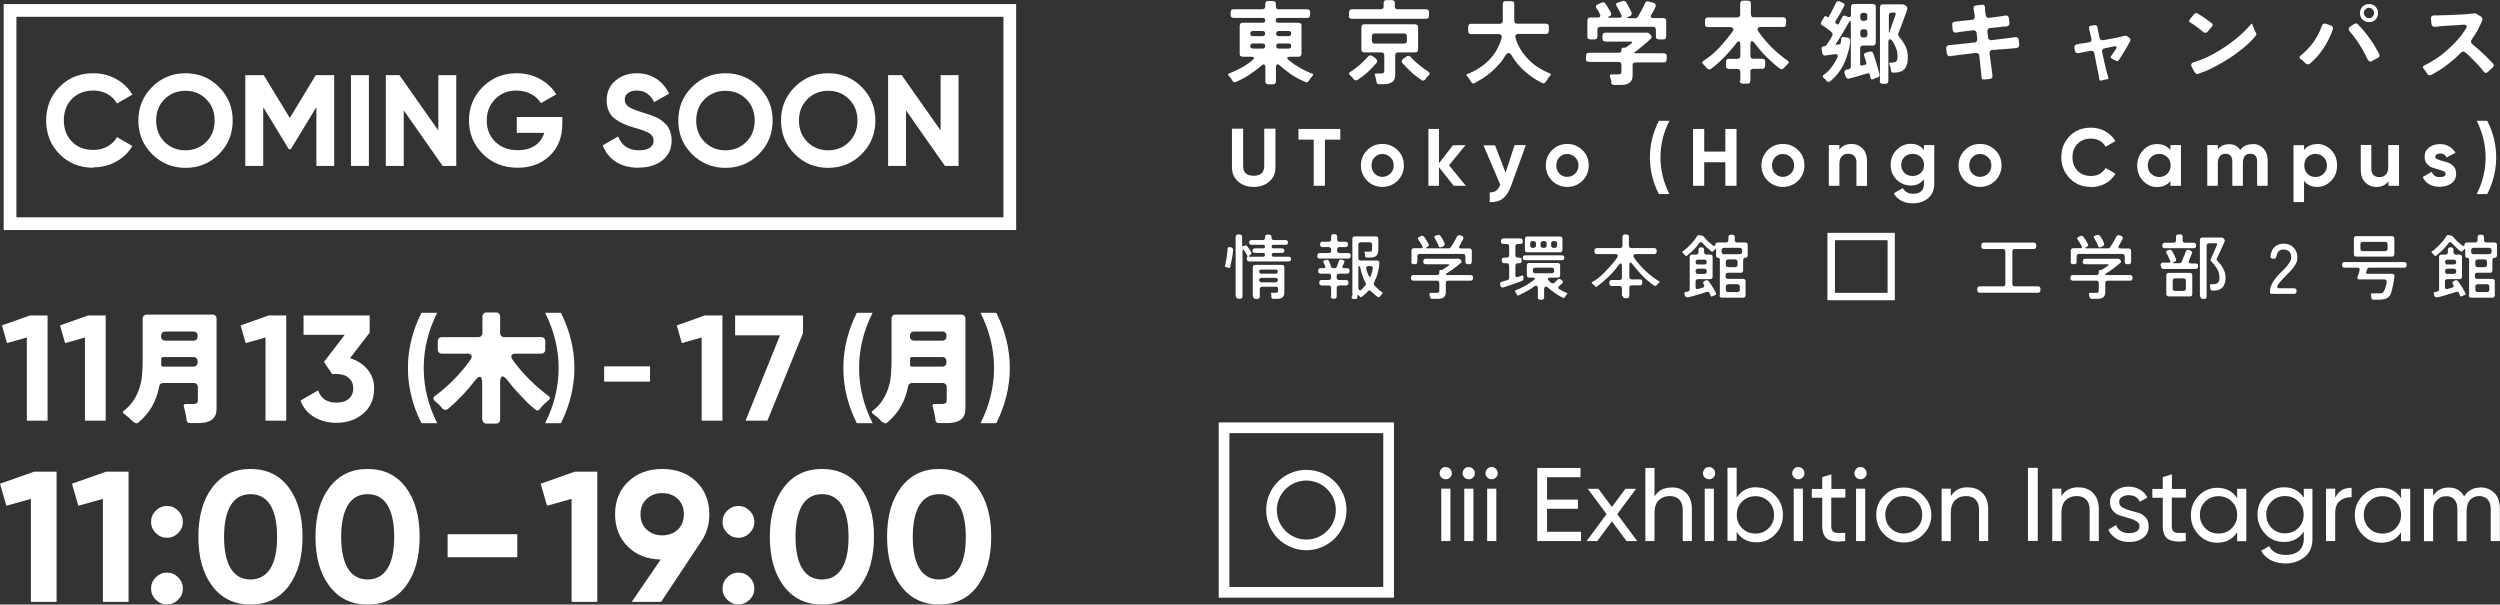 <?xml version="1.0" encoding="UTF-8"?><svg id="Layer_2" xmlns="http://www.w3.org/2000/svg" viewBox="0 0 196.6 47.54"><rect x="0" y="0" width="196.6" height="47.54" fill="#333333" stroke="none"/><defs><style>.cls-1,.cls-2{fill:none;stroke:#fff;stroke-miterlimit:10;}.cls-2{stroke-width:.84px;}.cls-3{fill:#fff;}</style></defs><g id="Layer_2-2"><path class="cls-3" d="M99.51,6.38v-1.05c0-.18-.04-.27-.13-.27-.05,0-.13.04-.22.13-.31.27-.63.5-.96.72-.33.22-.69.4-1.06.55-.04.01-.08.01-.1,0-.03,0-.05-.04-.08-.06l-.08-.12-.19-.26s-.04-.04-.05-.05c-.01-.01-.03-.03-.04-.05-.05-.05-.05-.1.03-.13.33-.13.65-.28.97-.45.32-.17.61-.37.88-.6.1-.08.15-.15.13-.2s-.1-.08-.23-.08h-.65c-.08,0-.13-.03-.18-.06s-.06-.1-.06-.18v-2.19c0-.08.03-.13.06-.18.05-.05.1-.06.18-.06h1.58s.1-.01.14-.05c.04-.04.05-.09.05-.14s-.01-.1-.05-.14-.08-.05-.14-.05h-2.29c-.08,0-.13-.03-.18-.06-.05-.05-.06-.1-.06-.18v-.2c0-.08.03-.13.06-.18.05-.05.1-.06.18-.06h2.24c.08,0,.13-.03.18-.06.05-.05.06-.1.06-.18v-.17c0-.08.03-.13.06-.18s.1-.06.18-.06h.35c.08,0,.13.03.18.06s.06.1.06.18v.17c0,.08.03.13.06.18s.1.06.18.06h2.22c.08,0,.13.03.18.06.05.05.06.1.06.18v.2c0,.08-.03.13-.06.18-.05.05-.1.06-.18.06h-2.28s-.1.01-.14.05-.05.08-.05.14.01.1.05.14.08.05.14.05h1.6c.08,0,.13.03.18.06s.06.1.06.18v2.19c0,.08-.03.13-.06.18-.05.05-.1.06-.18.06h-.65c-.13,0-.22.03-.23.08s.03.12.13.2c.12.1.26.2.41.31.15.1.31.19.47.29s.33.18.5.26.32.15.47.2c.08.03.08.08.03.13-.01.01-.03.03-.04.05-.01.01-.03.04-.04.05-.08.08-.14.17-.19.26-.01.01-.03.04-.04.05-.01.01-.03.04-.04.05-.04.08-.1.1-.18.08-.29-.12-.59-.26-.86-.42-.28-.17-.54-.35-.78-.55-.14-.1-.27-.22-.38-.32-.09-.08-.17-.12-.22-.12-.09,0-.13.09-.13.27v1.06c0,.08-.03.13-.06.18s-.1.06-.18.06h-.35c-.08,0-.13-.03-.18-.06s-.06-.1-.06-.18h-.03ZM98.52,2.84h.77c.06,0,.12-.03.15-.05.04-.04.05-.09.05-.15s-.01-.12-.05-.15-.09-.05-.15-.05h-.77c-.06,0-.12.03-.15.05s-.05.09-.05.15.01.12.05.15.09.05.15.05ZM98.52,3.82h.77c.06,0,.12-.01.15-.05s.05-.09.05-.15-.01-.12-.05-.15-.09-.05-.15-.05h-.77c-.06,0-.12.01-.15.05-.04.04-.05.09-.05.15s.01.12.05.15.09.05.15.05ZM100.56,2.84h.78c.06,0,.12-.03.15-.05.04-.04.05-.09.05-.15s-.01-.12-.05-.15c-.04-.04-.09-.05-.15-.05h-.78c-.06,0-.12.03-.15.05-.04.04-.05.09-.05.15s.01.12.05.15.09.05.15.05ZM100.56,3.82h.78c.06,0,.12-.01.15-.05s.05-.09.05-.15-.01-.12-.05-.15c-.04-.04-.09-.05-.15-.05h-.78c-.06,0-.12.01-.15.05-.04.04-.05.09-.05.15s.01.12.05.15.09.05.15.05Z"/><path class="cls-3" d="M106.44,6.22s-.05-.05-.06-.08c-.03-.03-.04-.05-.06-.08s-.05-.05-.09-.08-.05-.05-.08-.08c-.1-.09-.09-.17.03-.24.52-.33.98-.73,1.39-1.2.05-.08.13-.1.2-.1.05,0,.1.01.17.05l.26.2s.09.1.1.17c0,.06,0,.12-.06.18-.2.24-.45.49-.69.72-.26.23-.51.42-.79.6-.04.03-.09.04-.13.04-.06,0-.13-.04-.18-.1ZM106.09,1.24v-.27c0-.08.03-.13.06-.18.05-.05.1-.06.18-.06h2.24c.08,0,.13-.03.18-.06s.06-.1.06-.18v-.24c0-.08.03-.13.06-.18.05-.05.1-.06.18-.06h.4c.08,0,.13.03.18.06.05.05.06.1.06.18v.24c0,.08.03.13.06.18s.1.06.18.06h2.21c.08,0,.13.03.18.06.05.05.06.1.06.18v.27c0,.08-.03.13-.06.18-.05.05-.1.06-.18.06h-5.83c-.08,0-.13-.03-.18-.06-.05-.05-.06-.1-.06-.18h.01ZM108.24,6.49v-.13l-.08-.32s-.01-.09-.04-.13c-.03-.08,0-.13.09-.13h.37c.1,0,.17-.01.22-.05.04-.04.06-.1.06-.19v-1.18c0-.08-.03-.13-.06-.18-.05-.05-.1-.06-.18-.06h-1.32c-.08,0-.13-.03-.18-.06s-.06-.1-.06-.18v-1.73c0-.08.03-.13.06-.18s.1-.06.18-.06h3.98c.08,0,.13.03.18.06.05.05.06.1.06.18v1.73c0,.08-.03.13-.06.18-.05.05-.1.06-.18.06h-1.32c-.08,0-.13.03-.18.06s-.06.1-.06.18v1.5c0,.15-.03.27-.06.37-.05.1-.1.18-.19.23s-.18.1-.28.12c-.12.03-.23.04-.37.04h-.4c-.09,0-.14-.05-.15-.14h-.03ZM108.12,3.43h2.28c.08,0,.13-.03.18-.06.05-.05.06-.1.06-.18v-.32c0-.08-.03-.13-.06-.18-.05-.05-.1-.06-.18-.06h-2.28c-.08,0-.13.03-.18.06-.05.05-.06.1-.06.18v.32c0,.08.03.13.06.18.05.05.1.06.18.06ZM111.77,6.28c-.27-.18-.54-.38-.78-.6-.24-.23-.47-.46-.69-.7-.05-.05-.08-.12-.06-.18,0-.06.04-.12.1-.17l.26-.19s.09-.05.15-.05c.08,0,.14.03.19.09.2.23.42.43.66.63s.49.37.74.54c.05.04.09.08.09.12,0,.05-.01.09-.06.14-.03.03-.05.05-.08.08s-.05.05-.08.08c-.03.04-.05.06-.06.09-.03.03-.05.05-.06.08-.05.06-.12.1-.19.1-.04,0-.08-.01-.13-.04Z"/><path class="cls-3" d="M115.69,6.49h0v-.03l-.04-.06h0v-.03c-.04-.05-.06-.1-.1-.15-.04-.05-.06-.1-.1-.14-.03-.03-.04-.05-.05-.06s-.03-.04-.04-.05c-.06-.08-.05-.13.04-.15.32-.12.61-.27.91-.46.29-.18.56-.4.79-.64s.45-.51.61-.81.31-.61.38-.95c.01-.08,0-.15-.04-.2s-.1-.08-.19-.08h-2.16c-.08,0-.13-.03-.18-.06-.05-.05-.06-.1-.06-.18v-.33c0-.08.03-.13.06-.18s.1-.06.18-.06h2.24c.08,0,.13-.03.18-.06.05-.05.06-.1.06-.18V.33c0-.08.03-.13.06-.18s.1-.06.18-.06h.42c.08,0,.13.03.18.06.05.05.06.1.06.18v1.29c0,.08.03.13.06.18.05.05.1.06.18.06h2.24c.08,0,.13.03.18.06.05.05.06.1.06.18v.33c0,.08-.03.13-.06.18s-.1.06-.18.06h-2.16c-.09,0-.15.03-.19.08-.05.05-.05.12-.04.2.09.32.22.63.4.92s.38.56.63.81.5.46.79.64c.29.19.59.33.89.45.09.04.1.1.04.17-.01.01-.03.04-.05.05-.01.01-.04.04-.05.06-.04.05-.08.1-.1.15-.04.05-.06.1-.1.15-.01.03-.04.05-.05.06,0,.03-.03.04-.04.05-.03.04-.05.06-.09.09-.04.01-.08,0-.12,0-.23-.12-.47-.24-.7-.4-.23-.15-.46-.32-.66-.5-.22-.18-.41-.38-.59-.59s-.33-.43-.47-.66c-.08-.15-.17-.23-.27-.23-.09,0-.18.08-.27.23-.13.23-.28.45-.47.65-.18.2-.38.41-.59.59-.22.18-.43.35-.66.5s-.47.28-.7.41c-.04.01-.08.03-.12,0-.04-.01-.06-.04-.09-.08h-.04Z"/><path class="cls-3" d="M126.73,6.43s-.01-.06-.03-.1,0-.06-.03-.1c0-.04-.01-.08-.03-.1,0-.04-.01-.06-.03-.09-.01-.05-.01-.1,0-.14.03-.04.06-.05.13-.05h.51c.1,0,.17-.01.2-.05.04-.03.06-.09.06-.19v-.5c0-.08-.03-.13-.06-.18s-.1-.06-.18-.06h-2.31c-.08,0-.13-.03-.18-.06s-.06-.1-.06-.18v-.24c0-.08.03-.13.06-.18.05-.05.1-.06.18-.06h2.35s.12-.01.15-.05.05-.09.05-.15v-.05c0-.1.05-.15.17-.15h.08s.1-.01.15-.05l.22-.17s.01-.01.03-.01h.01s.09-.08.09-.08c0,0,.03-.03.04-.03.05-.04.06-.08.05-.1,0-.03-.05-.04-.1-.04h-1.99c-.08,0-.13-.03-.18-.06-.05-.05-.06-.1-.06-.18v-.22c0-.08.03-.13.06-.18s.1-.06.18-.06h3.28c.06,0,.13.03.17.08l.09.09s.08.1.08.17-.03.12-.08.15c-.1.09-.19.19-.29.27s-.2.17-.31.26c-.08.06-.15.13-.22.18s-.14.12-.2.17c-.04.03-.06.05-.09.06-.03.03-.05.04-.09.06-.12.09-.1.13.04.13h2.19c.08,0,.13.03.18.06s.06.1.06.18v.24c0,.08-.03.13-.06.18-.05.05-.1.06-.18.06h-2.2c-.08,0-.13.03-.18.06s-.06.1-.06.18v.79c0,.5-.31.74-.91.74h-.54c-.06,0-.13-.03-.17-.05-.04-.04-.06-.09-.08-.15l.03-.03ZM124.83,2.82v-1.2c0-.08.03-.13.06-.18s.1-.06.18-.06h.59c.08,0,.14-.03.17-.06.03-.05.03-.1,0-.18-.03-.04-.04-.08-.06-.13-.03-.04-.05-.09-.06-.13-.03-.04-.05-.08-.08-.12-.03-.04-.05-.06-.08-.1-.04-.06-.05-.13-.04-.18,0-.05.05-.1.13-.13l.33-.15s.1-.03.15-.01c.05,0,.09.04.13.09.01.03.04.05.05.08s.04.06.06.09l.24.4s.04.06.05.09.03.05.04.09c.03.05.03.1,0,.15-.01.05-.05.09-.1.1h-.04c-.06.04-.1.06-.1.08s.04.03.12.03h.81s.1-.01.13-.05.03-.08,0-.13c0-.03-.03-.06-.04-.09s-.03-.06-.04-.1c0-.01-.03-.05-.05-.09s-.04-.09-.06-.14c-.03-.05-.05-.09-.08-.13-.03-.04-.04-.06-.05-.08l-.04-.09s-.01-.03-.03-.04c-.04-.05-.05-.09-.04-.13,0-.04.05-.08.1-.09l.42-.15s.1-.03.14,0c.05.01.09.04.12.08.03.03.05.06.06.09.03.04.04.06.06.1.04.08.08.14.12.22.04.08.08.14.12.22.01.04.03.06.04.1.01.03.03.06.04.09.03.05.03.12,0,.17s-.06.09-.13.12l-.09.04c-.18.08-.18.12.03.12h.5c.09,0,.15-.04.2-.12.08-.13.15-.27.23-.41s.14-.27.22-.41c.01-.04.04-.08.05-.12s.04-.08.05-.12c.03-.05.06-.09.12-.12s.12-.04.17-.01l.37.1c.09.03.14.06.17.13s.03.13-.01.22c-.05.1-.1.19-.15.29-.05.1-.1.19-.17.29-.05.08-.06.15-.04.19s.09.08.19.08h.78c.08,0,.13.03.18.06.05.05.06.1.06.18v1.2c0,.08-.03.13-.06.18s-.1.06-.18.06h-.33c-.08,0-.13-.03-.18-.06s-.06-.1-.06-.18v-.51c0-.08-.03-.13-.06-.18s-.1-.06-.18-.06h-4.12c-.08,0-.13.03-.18.06-.05.05-.06.1-.06.18v.51c0,.08-.03.13-.06.18s-.1.06-.18.06h-.32c-.08,0-.13-.03-.18-.06-.05-.05-.06-.1-.06-.18l.04-.04Z"/><path class="cls-3" d="M136.86,6.35v-.69c0-.08-.03-.13-.06-.18-.05-.05-.1-.06-.18-.06h-.65c-.08,0-.13-.03-.18-.06s-.06-.1-.06-.18v-.31c0-.08.03-.13.06-.18.05-.05.1-.06.18-.06h.65c.08,0,.13-.03.18-.06.05-.05.06-.1.06-.18v-.83c0-.2-.04-.31-.12-.31-.06,0-.14.06-.23.19-.28.37-.59.72-.91,1.05s-.66.64-1.04.92c-.04.04-.09.05-.14.05-.06,0-.13-.03-.18-.09-.05-.05-.1-.1-.15-.17-.05-.05-.1-.1-.15-.15-.1-.09-.1-.18.01-.26.46-.29.88-.64,1.25-1.04.37-.4.72-.82,1.04-1.25.08-.12.1-.2.05-.27-.04-.06-.13-.1-.26-.1h-1.71c-.08,0-.13-.03-.18-.06s-.06-.1-.06-.18v-.28c0-.08.03-.13.06-.18.05-.05.1-.06.18-.06h2.29c.08,0,.13-.03.18-.06.05-.05.06-.1.06-.18V.29c0-.08.03-.13.06-.18s.1-.06.18-.06h.36c.08,0,.13.03.18.06.05.05.06.1.06.18v.83c0,.08.03.13.06.18s.1.06.18.06h2.29c.08,0,.13.03.18.06.05.05.06.1.06.18v.28c0,.08-.03.13-.06.18-.05.05-.1.06-.18.06h-1.73c-.13,0-.22.04-.26.1-.04.06-.01.15.05.26.31.45.66.86,1.05,1.25.38.38.81.73,1.25,1.04.12.08.12.15.01.26l-.15.15c-.05.05-.1.1-.15.17-.05.06-.12.09-.19.09-.05,0-.1-.01-.14-.05-.37-.28-.72-.59-1.05-.92s-.63-.69-.91-1.05c-.09-.13-.17-.19-.23-.19-.08,0-.12.1-.12.31v.84c0,.08.03.13.06.18s.1.06.18.06h.68c.08,0,.13.03.18.06s.06.1.06.18v.31c0,.08-.03.13-.06.18-.05.05-.1.06-.18.06h-.68c-.08,0-.13.03-.18.06s-.06.1-.06.18v.69c0,.08-.03.13-.06.18s-.1.06-.18.06h-.36c-.08,0-.13-.03-.18-.06-.05-.05-.06-.1-.06-.18h.03Z"/><path class="cls-3" d="M143.69,6.43s-.05-.05-.06-.08-.05-.05-.06-.08l-.08-.08s-.05-.05-.08-.06c-.09-.09-.09-.17,0-.24.24-.17.45-.37.63-.61s.33-.49.45-.75c.04-.1.04-.17,0-.22-.04-.05-.12-.06-.22-.05l-.33.05c-.06,0-.13.01-.19.03-.06,0-.12.01-.18.03-.15.01-.24-.05-.27-.2l-.05-.33s0-.1.03-.14.08-.05.13-.06h.06s.08-.01.1-.04.06-.05.08-.08l.22-.33s.08-.12.1-.17c.04-.05.06-.12.1-.19.04-.05.05-.1.04-.17,0-.05-.04-.1-.09-.14-.03-.03-.06-.05-.09-.08s-.06-.05-.1-.08l-.38-.28s-.05-.04-.08-.05c-.03-.01-.05-.04-.08-.05-.1-.06-.13-.15-.06-.27l.26-.42s.05-.05.09-.03l.13.09s.08.03.1-.03l.2-.36.26-.51s.04-.08.05-.12c.03-.04.04-.08.05-.1.05-.09.13-.14.22-.14.04,0,.08,0,.1.03l.26.12s.08.05.09.09,0,.08-.01.13l-.29.55-.41.68s-.03.09.03.13l.13.1s.08.03.1-.03c.04-.06.08-.13.1-.19s.06-.13.1-.19l.09-.18c.04-.08.1-.1.18-.1.03,0,.06,0,.09.03l.12.05s.1.04.14.04c.1,0,.15-.08.15-.22v-.58c0-.08.03-.13.06-.18.05-.05.1-.06.18-.06h1.47c.08,0,.13.03.18.06.05.05.06.1.06.18v2.79c0,.08-.03.13-.06.18-.05.05-.1.06-.18.06h-.75c-.08,0-.13.03-.18.06-.05.05-.06.1-.06.18v1.23c0,.09.05.13.14.1l.27-.06s.06-.03.08-.05c.01-.03.01-.06,0-.1-.03-.06-.05-.13-.06-.2s-.04-.13-.06-.2l-.04-.1s0-.03-.01-.05c-.03-.05-.03-.1,0-.15.03-.05.06-.08.13-.1l.28-.08s.12-.01.17,0,.09.06.12.13c.05.13.1.27.15.42.06.22.13.42.19.63.05.2.12.42.17.63,0,.05,0,.1-.03.14s-.06.06-.12.08c-.03,0-.05.01-.08.03-.03,0-.05.01-.09.03l-.23.09c-.08.03-.13,0-.15-.09l-.03-.13-.04-.15c-.03-.1-.09-.13-.19-.1-.14.04-.28.09-.45.13-.12.04-.22.06-.33.1s-.22.06-.32.09l-.31.08c-.06.03-.13.01-.18-.01s-.09-.08-.12-.15l-.08-.24c-.03-.08-.01-.15.01-.2s.09-.09.18-.1c.03,0,.04,0,.06-.01s.05,0,.06-.01c.05-.01.1-.04.13-.09.04-.04.05-.09.05-.15V1.82c0-.12-.01-.17-.05-.17-.03,0-.06.04-.12.13-.03.05-.05.1-.09.15-.03.05-.05.1-.09.17-.13.23-.27.46-.4.68-.14.22-.28.45-.42.66-.04.05-.03.09.05.08l.22-.03s.1-.04.1-.1l.04-.2v-.15c.01-.1.08-.14.17-.13l.33.05c.06,0,.12.04.17.08.04.05.05.1.05.17-.03.29-.08.6-.17.89s-.18.59-.31.86c-.13.28-.28.54-.47.78-.18.24-.4.46-.63.65-.04.04-.08.05-.13.05-.06,0-.12-.03-.15-.08l.05.08ZM146.53,1.64h.08c.08,0,.13-.03.18-.06s.06-.1.06-.18v-.15c0-.08-.03-.13-.06-.18-.05-.05-.1-.06-.18-.06h-.08c-.08,0-.13.03-.18.06s-.06.1-.06.18v.15c0,.08.03.13.06.18.05.05.1.06.18.06ZM146.53,2.95h.08c.08,0,.13-.03.18-.06.05-.05.06-.1.06-.18v-.17c0-.08-.03-.13-.06-.18-.05-.05-.1-.06-.18-.06h-.08c-.08,0-.13.03-.18.06-.05.05-.06.1-.06.18v.17c0,.08.03.13.06.18.05.05.1.06.18.06ZM147.84,6.35V.58c0-.08.03-.13.06-.18s.1-.06.18-.06h1.56s.12.03.15.05l.12.09s.06.06.08.12v.14s-.03.06-.04.1c-.01.04-.03.08-.04.12l-.38,1.04-.24.61c-.04.1-.03.18.05.27.2.23.37.49.5.74s.19.56.19.88c0,.18-.01.35-.05.5s-.09.27-.17.38c-.08.1-.19.19-.32.24-.14.05-.29.09-.5.09h-.13c-.08,0-.13-.04-.14-.12,0-.04-.01-.09-.03-.14,0-.05-.01-.1-.03-.15-.01-.05-.03-.09-.04-.13,0-.04-.03-.08-.04-.12-.04-.08,0-.13.09-.13h.13c.1,0,.18-.01.24-.04s.1-.06.13-.12c.03-.05.05-.12.05-.18v-.23c0-.19-.04-.38-.13-.6s-.18-.4-.29-.54c-.06-.08-.12-.13-.17-.13-.08,0-.13.08-.13.24v3.03c0,.08-.03.13-.06.18-.05.05-.1.06-.18.06h-.2c-.08,0-.13-.03-.18-.06-.05-.05-.06-.1-.06-.18h.01ZM148.59,2.51l.42-1.19s.01-.05.03-.09c0-.03.01-.05.03-.08.01-.05.01-.09,0-.12s-.06-.04-.12-.04h-.17c-.08,0-.13.03-.18.06-.05.05-.06.1-.06.18v1.27s0,.09.01.1c0,0,.03-.03.05-.09h-.01Z"/><path class="cls-3" d="M155.84,6.12c0-.08-.01-.17-.03-.24l-.08-.79c0-.12-.03-.23-.04-.35,0-.12-.03-.24-.04-.36,0-.08-.04-.13-.09-.17-.05-.04-.12-.05-.18-.05-.27.04-.54.06-.81.1s-.54.06-.81.1c-.08,0-.14.03-.2.03s-.13.03-.18.03c-.08,0-.14,0-.19-.04s-.08-.09-.09-.18l-.05-.37c0-.08,0-.14.05-.19.04-.05.1-.08.18-.09l.38-.04c.13,0,.27-.03.41-.04s.29-.04.46-.05c.13,0,.24-.03.37-.04.13-.01.26-.03.37-.04.08,0,.13-.04.17-.09.04-.05.05-.1.05-.18l-.05-.47c0-.08-.04-.13-.09-.17s-.12-.05-.18-.05c-.14.01-.28.04-.41.05-.14.01-.27.04-.4.05-.1.01-.19.03-.28.04s-.17.03-.24.04c-.08,0-.15,0-.19-.04s-.08-.09-.09-.18l-.04-.37c0-.08,0-.14.05-.19.04-.05.1-.08.18-.08s.15-.01.24-.03c.09,0,.18-.01.28-.03.13,0,.26-.03.4-.04.14,0,.27-.03.41-.04.08,0,.13-.04.17-.09.04-.05.05-.12.05-.18,0-.08-.01-.14-.03-.2s-.01-.13-.03-.19c0-.04-.01-.08-.03-.12,0-.04,0-.08-.01-.1,0-.06,0-.13.04-.17.04-.05.09-.08.15-.08l.47-.06c.15-.01.23.05.24.2v.22s.03.13.03.19,0,.14.03.2c0,.08.04.14.09.18s.12.05.19.04l.78-.1c.09-.01.18-.03.26-.04s.15-.03.22-.04c.08,0,.14,0,.19.04s.08.09.09.17l.04.37c0,.08,0,.14-.05.19-.04.05-.1.08-.18.09-.06,0-.14,0-.22.01-.08,0-.15,0-.24.03-.13.01-.26.03-.4.04s-.27.03-.42.04c-.08,0-.13.04-.17.09-.04.05-.05.1-.05.18l.05.47c0,.08.04.13.09.17.05.04.12.05.18.05l.7-.09c.15-.01.29-.04.43-.05.14-.01.27-.04.4-.05l.33-.05c.08,0,.14,0,.19.04s.08.09.09.17l.04.37c0,.08,0,.14-.05.19-.04.05-.1.08-.18.09l-1.15.1h-.18l-.37.04h-.18c-.08,0-.13.04-.17.09-.04.05-.05.12-.05.18l.09.69c.04.31.08.56.1.79l.04.26c0,.08,0,.14-.04.19s-.1.08-.17.09l-.43.04c-.08,0-.14,0-.18-.05-.05-.04-.08-.1-.09-.17l.03.08Z"/><path class="cls-3" d="M165.08,6.2s0-.05-.01-.08,0-.05-.01-.09l-.26-1.3c-.01-.1-.04-.19-.05-.28-.01-.09-.04-.18-.06-.27-.01-.08-.05-.13-.1-.15s-.12-.05-.19-.04l-.63.13c-.12.01-.22.04-.31.06-.08.01-.14,0-.19-.03s-.09-.09-.1-.17l-.04-.2c-.01-.08,0-.15.04-.2s.1-.09.19-.1c.04,0,.09-.01.14-.03s.1,0,.17-.03c.18-.01.37-.05.59-.09.08,0,.14-.04.18-.09s.04-.12.03-.19c-.05-.27-.12-.52-.18-.77-.01-.06-.01-.13,0-.17.03-.05.08-.08.14-.08l.26-.05c.06,0,.13,0,.17.03.05.03.08.08.08.14.01.05.03.13.04.22l.13.6c.01.06.05.12.1.15s.12.05.18.04c.28-.05.56-.1.84-.15.28-.05.56-.12.83-.19.08-.03.15-.01.22.03l.15.1s.09.08.1.14c.01.05,0,.12-.03.17-.13.26-.27.5-.42.74s-.29.49-.45.72c-.04.05-.08.08-.14.08-.03,0-.06,0-.12-.04-.03-.01-.05-.03-.08-.04s-.05-.03-.08-.04l-.14-.08c-.1-.04-.12-.12-.05-.2s.13-.18.19-.27.13-.18.19-.28c.05-.08.06-.13.04-.17-.03-.04-.09-.05-.18-.04-.12.03-.24.05-.37.08-.13.03-.26.05-.38.08-.08.01-.13.05-.17.1s-.04.12-.03.19c.03.1.05.19.06.28.03.09.04.18.06.27l.17.74c.03.12.05.22.08.31s.05.18.08.26l.04.14c.03.09,0,.14-.1.15-.08,0-.15.01-.24.04-.09.01-.15.03-.19.05-.1.03-.17,0-.18-.1v-.03Z"/><path class="cls-3" d="M173.32,2.57s-.04-.04-.06-.05c-.03-.01-.05-.04-.06-.06-.15-.12-.31-.24-.46-.36s-.32-.22-.49-.32c-.1-.06-.13-.14-.05-.24l.33-.42s.1-.09.18-.09c.04,0,.08,0,.12.04.17.1.33.2.49.31.15.12.31.22.46.33.03.03.05.05.08.06s.05.04.08.05c.04.04.06.08.06.13s-.01.1-.05.14l-.37.43s-.08.06-.13.06c-.04,0-.08-.01-.12-.05v.04ZM172.59,5.69l-.23-.42c-.05-.09-.05-.17-.03-.23s.09-.12.19-.14c.37-.12.77-.27,1.18-.47s.83-.45,1.24-.72.79-.56,1.15-.87c.36-.31.65-.61.91-.92.05-.08.1-.08.14.03,0,.03.01.05.03.08s.01.05.03.08c.03.08.06.17.09.24.04.09.08.17.12.23.05.09.04.18-.03.24-.24.31-.55.6-.91.91-.36.29-.74.59-1.14.84s-.82.51-1.24.72c-.42.22-.82.38-1.2.51-.05.03-.12.03-.17,0s-.09-.06-.13-.12h0Z"/><path class="cls-3" d="M181.3,4.97s-.12-.12-.18-.17-.13-.12-.19-.15c-.13-.09-.13-.19,0-.29.37-.29.7-.64,1-1.04.28-.41.51-.83.66-1.28.05-.17.17-.22.32-.17l.4.14c.06.03.12.06.14.12.03.05.03.12,0,.18-.17.51-.41,1-.72,1.47-.31.47-.66.88-1.09,1.23-.04.04-.1.05-.15.05-.08,0-.13-.03-.18-.08h-.01ZM186.19,4.68c-.15-.33-.33-.66-.51-.97-.19-.32-.4-.61-.63-.92-.09-.12-.18-.2-.26-.31-.06-.06-.09-.14-.09-.2,0-.08.05-.14.13-.19l.29-.2s.09-.05.14-.05c.06,0,.12.03.17.08.27.27.52.56.75.87.23.31.45.61.64.95.05.09.09.17.14.26.05.08.09.17.13.24.04.06.04.13.03.18s-.06.1-.13.13c-.04.03-.08.04-.1.05-.04.01-.06.04-.1.06-.1.05-.18.09-.24.14-.05.03-.09.04-.14.04-.09,0-.15-.05-.19-.15h-.03ZM186.3,1.74c-.1,0-.19-.01-.28-.05s-.17-.09-.23-.15-.12-.14-.15-.23c-.04-.09-.05-.18-.05-.28s.01-.19.05-.28.09-.17.15-.23.14-.12.23-.15.18-.05.28-.05c.2,0,.37.06.51.2s.2.31.2.51-.06.37-.2.51-.31.2-.51.2ZM186.3,1.43c.12,0,.22-.04.28-.13.08-.08.12-.18.12-.28s-.04-.2-.12-.28-.17-.13-.28-.13-.2.04-.29.13c-.08.08-.12.18-.12.28s.04.2.12.28.18.13.29.13Z"/><path class="cls-3" d="M190.87,5.78c-.04-.06-.09-.13-.13-.19-.04-.06-.09-.13-.14-.18-.1-.12-.08-.2.05-.27.31-.14.61-.32.92-.52s.61-.43.89-.69.56-.52.81-.81c.26-.28.47-.58.65-.87.06-.1.08-.18.04-.23s-.12-.09-.23-.08l-.38.03-.83.05c-.14,0-.27.01-.4.03-.13,0-.24.01-.36.03l-.28.03c-.08,0-.13,0-.18-.05-.05-.04-.08-.1-.09-.17l-.04-.41c0-.08,0-.14.05-.19.04-.05.1-.08.19-.08h.27c.12,0,.24-.01.38-.01s.28,0,.42-.01l.89-.04c.2,0,.41-.03.61-.04s.41-.04.61-.06c.06,0,.12,0,.17.04l.35.22s.08.06.1.13.01.1,0,.15c-.12.28-.23.54-.37.79s-.31.5-.47.74c-.04.05-.06.12-.05.18s.04.12.1.17c.28.23.56.47.84.73.27.26.54.52.78.79.05.05.08.1.06.17,0,.06-.04.12-.1.17-.04.03-.06.05-.09.08s-.06.05-.09.08l-.09.09s-.05.05-.09.08c-.05.05-.1.08-.15.08s-.12-.04-.17-.1c-.03-.04-.06-.08-.09-.12-.04-.04-.06-.08-.1-.13-.19-.22-.38-.42-.59-.63l-.26-.26c-.06-.06-.14-.13-.2-.2-.06-.06-.14-.13-.22-.19-.05-.04-.1-.06-.15-.06-.06,0-.12.03-.17.08-.33.35-.7.66-1.1.97-.4.31-.81.56-1.24.79-.04.01-.08.03-.13.03-.09,0-.15-.04-.2-.12h-.03Z"/><path class="cls-3" d="M98.6,14.7c-.5,0-.91-.14-1.23-.42s-.49-.65-.49-1.14v-3.02h.88v2.94c0,.23.06.42.2.56s.35.2.63.2.5-.06.63-.2c.13-.14.2-.32.2-.56v-2.94h.88v3.02c0,.47-.15.86-.49,1.14-.32.28-.73.42-1.24.42h.01Z"/><path class="cls-3" d="M105.4,10.14v.84h-1.21v3.63h-.88v-3.63h-1.2v-.84h3.3Z"/><path class="cls-3" d="M109.91,14.21c-.33.32-.73.49-1.2.49s-.87-.17-1.2-.49c-.32-.33-.49-.73-.49-1.2s.17-.87.49-1.2.73-.49,1.2-.49.87.17,1.2.49c.33.32.49.73.49,1.2s-.17.87-.49,1.2ZM108.1,13.65c.17.17.37.26.61.26s.46-.09.63-.26.26-.37.26-.64-.08-.47-.26-.64-.37-.26-.63-.26-.45.09-.61.26c-.17.17-.24.38-.24.64s.08.47.24.64Z"/><path class="cls-3" d="M115.28,14.61h-.96l-1.16-1.46v1.46h-.83v-4.47h.83v2.7l1.1-1.42h.98l-1.29,1.58,1.33,1.62h0Z"/><path class="cls-3" d="M119.11,11.41h.88l-1.16,3.21c-.17.46-.38.79-.66,1s-.61.29-1.02.28v-.77c.22,0,.4-.04.52-.14s.23-.26.31-.47l-1.32-3.09h.91l.83,2.15.7-2.15h.01Z"/><path class="cls-3" d="M124.45,14.21c-.33.32-.73.49-1.2.49s-.87-.17-1.2-.49c-.32-.33-.49-.73-.49-1.2s.17-.87.49-1.2.73-.49,1.2-.49.87.17,1.2.49.49.73.49,1.2-.17.87-.49,1.2ZM122.63,13.65c.17.17.37.26.61.26s.46-.09.63-.26.26-.37.26-.64-.08-.47-.26-.64-.37-.26-.63-.26-.45.09-.61.26-.24.38-.24.64.08.47.24.64Z"/><path class="cls-3" d="M130.45,15.26c-.47-.93-.7-1.9-.7-2.88s.23-1.94.7-2.88h.83c-.47.93-.7,1.89-.7,2.88s.23,1.94.7,2.88h-.83Z"/><path class="cls-3" d="M135.68,10.14h.88v4.47h-.88v-1.85h-1.66v1.85h-.88v-4.47h.88v1.78h1.66v-1.78Z"/><path class="cls-3" d="M141.41,14.21c-.33.32-.73.49-1.2.49s-.87-.17-1.2-.49c-.32-.33-.49-.73-.49-1.2s.17-.87.49-1.2.73-.49,1.2-.49.87.17,1.2.49.49.73.49,1.2-.17.87-.49,1.2ZM139.59,13.65c.17.17.37.26.61.26s.46-.09.63-.26.26-.37.26-.64-.08-.47-.26-.64-.37-.26-.63-.26-.45.09-.61.26-.24.38-.24.64.08.47.24.64Z"/><path class="cls-3" d="M145.6,11.32c.35,0,.64.12.87.36.23.23.35.56.35.97v1.97h-.83v-1.87c0-.22-.05-.37-.18-.49-.12-.12-.27-.17-.46-.17-.22,0-.38.06-.51.2-.13.13-.19.33-.19.59v1.73h-.83v-3.2h.83v.36c.2-.29.52-.45.96-.45h0Z"/><path class="cls-3" d="M151.3,11.41h.81v3.04c0,.5-.17.87-.49,1.14s-.72.4-1.18.4c-.35,0-.65-.06-.91-.2s-.46-.32-.6-.59l.7-.41c.17.29.43.45.84.45.26,0,.46-.06.61-.2s.22-.33.22-.59v-.35c-.24.32-.59.49-1.02.49s-.83-.15-1.14-.47c-.31-.32-.46-.7-.46-1.16s.15-.84.46-1.16.69-.49,1.14-.49.78.17,1.02.49v-.4.03ZM149.77,13.6c.17.17.38.24.64.24s.47-.08.64-.24c.17-.17.26-.37.26-.63s-.09-.46-.26-.63-.38-.24-.64-.24-.47.08-.64.24c-.17.17-.26.37-.26.63s.09.46.26.63Z"/><path class="cls-3" d="M156.91,14.21c-.33.32-.73.49-1.2.49s-.87-.17-1.2-.49c-.32-.33-.49-.73-.49-1.2s.17-.87.49-1.2.73-.49,1.2-.49.87.17,1.2.49.49.73.49,1.2-.17.87-.49,1.2ZM155.1,13.65c.17.17.37.26.61.26s.46-.09.63-.26.26-.37.26-.64-.08-.47-.26-.64-.37-.26-.63-.26-.45.09-.61.26-.24.38-.24.64.08.47.24.64Z"/><path class="cls-3" d="M164.43,14.7c-.68,0-1.23-.23-1.67-.68-.43-.45-.66-1-.66-1.66s.22-1.21.66-1.66,1-.66,1.67-.66c.41,0,.78.09,1.12.28s.61.45.81.77l-.77.45c-.12-.2-.27-.36-.47-.47-.2-.12-.43-.17-.69-.17-.43,0-.79.14-1.05.41-.27.27-.4.63-.4,1.06s.13.78.4,1.06c.27.27.61.41,1.05.41.26,0,.49-.05.69-.17s.36-.27.47-.46l.77.45c-.19.32-.46.59-.79.77-.35.19-.72.28-1.12.28h-.01Z"/><path class="cls-3" d="M170.68,11.41h.83v3.2h-.83v-.37c-.24.31-.6.47-1.05.47s-.79-.17-1.1-.49c-.31-.33-.46-.73-.46-1.2s.15-.87.46-1.2.66-.49,1.1-.49.79.15,1.05.47v-.38h0ZM169.16,13.66c.17.17.38.26.64.26s.47-.09.64-.26.26-.38.26-.65-.09-.49-.26-.65-.38-.26-.64-.26-.47.09-.64.26-.26.38-.26.65.09.49.26.65Z"/><path class="cls-3" d="M177.12,11.32c.37,0,.66.12.88.36s.33.56.33.96v1.97h-.83v-1.92c0-.19-.05-.35-.14-.45s-.23-.15-.4-.15c-.19,0-.33.06-.43.18-.1.13-.15.31-.15.54v1.8h-.83v-1.92c0-.19-.05-.35-.14-.45s-.23-.15-.4-.15c-.18,0-.33.06-.43.18-.1.13-.17.31-.17.54v1.8h-.83v-3.2h.83v.35c.19-.28.49-.42.89-.42s.68.15.87.46c.22-.31.54-.46.96-.46h-.01Z"/><path class="cls-3" d="M182.23,11.32c.43,0,.79.17,1.1.49s.46.73.46,1.2-.15.87-.46,1.2c-.31.32-.68.49-1.1.49s-.79-.15-1.04-.47v1.66h-.83v-4.47h.83v.38c.24-.31.59-.47,1.04-.47ZM181.45,13.66c.17.17.38.26.64.26s.47-.09.64-.26.26-.38.26-.65-.09-.49-.26-.65-.38-.26-.64-.26-.47.09-.64.26-.24.38-.24.65.08.49.24.65Z"/><path class="cls-3" d="M187.83,11.41h.83v3.2h-.83v-.36c-.2.29-.52.45-.96.45-.35,0-.64-.12-.87-.36-.23-.23-.35-.56-.35-.97v-1.97h.83v1.87c0,.22.05.37.17.49s.27.17.46.17c.22,0,.38-.06.51-.2.13-.13.19-.33.19-.6v-1.73.03Z"/><path class="cls-3" d="M191.5,12.32c0,.09.05.15.17.2s.26.1.41.14c.17.04.32.09.49.15s.29.17.41.31.17.32.17.55c0,.33-.13.58-.37.75s-.55.27-.92.27c-.65,0-1.1-.26-1.34-.77l.72-.41c.09.28.31.42.63.42.29,0,.45-.09.45-.27,0-.09-.05-.15-.17-.2s-.26-.1-.41-.14c-.17-.04-.32-.1-.49-.15-.17-.06-.29-.17-.41-.31s-.17-.31-.17-.52c0-.32.12-.56.35-.74s.52-.27.87-.27c.26,0,.5.06.7.18s.38.28.51.5l-.7.38c-.1-.22-.27-.32-.51-.32-.1,0-.19.03-.27.06-.08.05-.1.12-.1.19h0Z"/><path class="cls-3" d="M195.6,15.26h-.83c.47-.93.7-1.9.7-2.88s-.23-1.94-.7-2.88h.83c.47.93.7,1.89.7,2.88s-.23,1.94-.7,2.88Z"/><path class="cls-3" d="M96.66,21.08l-.23-.08h-.06s-.05-.05-.04-.09c.04-.12.06-.23.08-.35.03-.12.04-.23.06-.35,0-.08.01-.15.03-.22,0-.06.01-.14.03-.22v-.18c0-.12.06-.17.18-.15h.09s.09.04.13.08c.03.04.04.08.04.13-.01.23-.05.46-.09.69-.04.23-.09.45-.14.68,0,.04-.04.05-.08.04h.01ZM97.17,23.31v-4.68s.01-.1.05-.14.08-.05.14-.05h.13s.1.01.14.05.05.08.05.14v.64c0,.08.03.1.06.1.03,0,.05,0,.08-.03h.03s.06-.05.09-.05c.05,0,.09.03.13.06l.09.12.18.26s.05.08.06.1c.01.03.03.06.01.09,0,.04-.03.06-.05.09l-.08.05s-.08.06-.06.09c0,.03.04.04.1.04h1.01c.1,0,.15-.05.15-.15s-.05-.15-.15-.15h-.65s-.09-.01-.13-.05-.05-.08-.05-.13.01-.09.05-.13.08-.05.13-.05h.66s.08-.01.1-.04.04-.06.04-.1-.01-.08-.04-.1c-.03-.03-.06-.04-.1-.04h-.93s-.1-.01-.13-.05c-.04-.04-.05-.08-.05-.14s.01-.1.05-.13c.04-.04.08-.05.13-.05h.88s.1-.01.14-.05.05-.08.05-.14v-.05s.01-.1.05-.14.08-.05.14-.05h.13s.1.01.14.05.05.08.05.14v.05s.01.1.05.14.08.05.14.05h.93s.1.01.13.05.05.08.05.13-.01.1-.05.14-.08.05-.13.05h-.97s-.08.01-.1.04-.04.06-.04.1c0,.05.01.08.04.1.03.03.06.04.1.04h.68s.09.01.13.05c.04.04.05.08.05.13s-.01.09-.05.13c-.04.04-.08.05-.13.05h-.66c-.1,0-.15.05-.15.15s.05.15.15.15h1.19s.09.01.13.05c.04.04.05.08.05.13s-.01.1-.05.14c-.04.04-.08.05-.13.05h-3.12s-.1-.01-.13-.05c-.04-.04-.05-.08-.05-.14v-.14s.01-.04.05-.04.04,0,.01-.04c-.04-.08-.09-.15-.13-.24-.05-.08-.1-.15-.15-.23-.03-.04-.05-.06-.08-.06s-.04.04-.04.1v3.58s-.01.1-.05.14-.08.05-.14.05h-.13s-.1-.01-.14-.05-.05-.08-.05-.14h-.04ZM98.52,23.31v-2.29s.01-.1.05-.14.08-.05.14-.05h2.1s.1.01.14.05.05.08.05.14v1.97c0,.19-.05.33-.17.41s-.26.1-.43.1h-.29c-.08,0-.12-.04-.13-.12v-.12h0v-.09s-.01-.03-.03-.03c-.01-.08,0-.12.09-.12h.28c.08,0,.13,0,.15-.04.03-.03.04-.06.04-.14v-.15s-.01-.08-.04-.1-.06-.04-.1-.04h-1.11s-.1.01-.14.05-.05.08-.05.14v.58s-.01.1-.05.14-.08.05-.14.05h-.13s-.1-.01-.14-.05-.05-.08-.05-.14l-.04-.03ZM99.19,21.52h1.14c.1,0,.15-.05.15-.17s-.05-.15-.15-.15h-1.14c-.1,0-.17.05-.17.15s.05.17.17.17ZM99.2,22.2h1.12s.09-.01.12-.05.05-.06.05-.13c0-.05-.01-.09-.05-.12s-.06-.05-.12-.05h-1.12s-.09.01-.13.05-.05.06-.05.12.01.09.05.13.08.05.13.05Z"/><path class="cls-3" d="M103.6,20.14v-.05s.01-.1.05-.14c.04-.04.08-.05.14-.05h.7s.1-.01.14-.05.05-.08.05-.14v-.09s-.01-.1-.05-.14-.08-.05-.14-.05h-.49s-.1-.01-.14-.05-.05-.08-.05-.14v-.04s.01-.1.05-.14c.04-.04.08-.05.14-.05h.49s.1-.01.14-.05.05-.08.05-.14v-.22s.01-.1.05-.14.08-.05.14-.05h.09s.1.01.14.05.05.08.05.14v.22s.01.1.05.14c.04.04.08.05.14.05h.47s.1.01.14.05.05.08.05.14v.04s-.01.1-.05.14-.08.05-.14.05h-.47s-.1.01-.14.05-.05.08-.05.14v.09s.01.1.05.14c.04.04.08.05.14.05h.69s.1.01.14.05.05.08.05.14v.05s-.01.1-.05.14-.08.05-.14.05h-2.25s-.1-.01-.14-.05-.05-.08-.05-.14ZM104.68,23.3v-.66s-.01-.1-.05-.14-.08-.05-.14-.05h-.55s-.1-.01-.14-.05-.05-.08-.05-.14v-.05s.01-.1.05-.14.08-.05.14-.05h.55s.1-.01.14-.05.05-.08.05-.14v-.12s-.01-.1-.05-.14-.08-.05-.14-.05h-.64s-.1-.01-.14-.05-.05-.08-.05-.14v-.05s.01-.1.05-.14c.04-.04.08-.05.14-.05h.26s.09-.01.1-.04c.03-.03.03-.06,0-.12,0-.03-.01-.05-.03-.08,0-.03-.03-.05-.04-.08,0-.03-.03-.05-.03-.06,0-.03-.01-.05-.03-.06-.05-.09-.03-.14.08-.17l.13-.04c.1-.03.18,0,.22.1,0,.03.03.06.04.09,0,.04.03.06.04.1s.03.08.04.12c0,.04.03.06.04.1.03.09.09.14.18.14h.12s.08,0,.1-.03c.04-.03.05-.05.06-.09.03-.06.05-.14.08-.2.03-.08.05-.14.06-.22.03-.1.1-.15.22-.13l.12.03s.08.04.1.06c.03.04.03.08,0,.12l-.05.14s-.03.05-.04.08c0,.03-.03.05-.04.08-.01.05-.03.09,0,.12.01.03.05.04.1.04h.26s.1.01.14.05.05.08.05.14v.05s-.01.1-.05.14-.08.05-.14.05h-.63s-.1.01-.14.05-.05.08-.05.14v.12s.01.1.05.14c.04.04.08.05.14.05h.54s.1.01.14.05.05.08.05.14v.05s-.01.1-.05.14-.08.05-.14.05h-.54s-.1.01-.14.05-.05.08-.05.14v.66s-.01.1-.05.14-.08.05-.14.05h-.09s-.1-.01-.14-.05-.05-.08-.05-.14h.04ZM106.35,23.3v-4.52s.01-.1.05-.14.08-.05.14-.05h1.66s.1.01.14.05.05.08.05.14v.87c0,.2-.05.35-.14.45s-.24.15-.45.15h-.31c-.09,0-.14-.04-.14-.13v-.13s-.03-.04-.03-.05v-.05c-.04-.08,0-.1.06-.1h.32c.08,0,.13,0,.15-.04.04-.03.05-.08.05-.15v-.36s-.01-.1-.05-.14-.08-.05-.14-.05h-.7s-.1.01-.14.05-.05.08-.05.14v1.06s.01.1.05.14.08.05.14.05h1.28s.1.01.14.05.05.09.04.14c-.01.28-.06.55-.13.81s-.17.5-.28.72c-.01.04-.03.06-.03.12,0,.04.01.08.04.1.09.1.19.2.29.29s.2.18.32.26c.06.04.06.09,0,.15,0,.01-.03.03-.04.04,0,0-.03.03-.04.05-.04.04-.06.06-.09.1-.03.04-.06.05-.1.05-.03,0-.06-.03-.13-.06-.05-.04-.12-.09-.17-.14s-.12-.1-.17-.15-.09-.09-.1-.1c-.05-.05-.09-.08-.15-.08s-.1.03-.14.08c-.06.08-.13.15-.22.22-.08.08-.15.14-.24.2-.05.04-.09.04-.13,0l-.13-.13s-.08-.03-.08.03v.09s-.01.1-.05.14-.08.05-.13.05h-.1s-.1-.01-.14-.05-.05-.08-.05-.14h.04ZM107.11,22.73s.1-.1.14-.15c.05-.05.09-.1.13-.15.05-.06.05-.14,0-.2-.19-.37-.33-.78-.42-1.23,0-.04-.04-.06-.08-.06s-.06.03-.06.06v1.61c0,.15.04.22.13.22.05,0,.1-.03.17-.09ZM107.82,21.64c.06-.15.1-.33.14-.51,0-.06,0-.12-.04-.15-.04-.04-.09-.06-.15-.06h-.15c-.06,0-.12.03-.15.06s-.04.09-.03.17c0,.04.03.09.04.14,0,.05.03.09.05.13,0,.01,0,.05.03.09s.03.08.05.12c.01.04.04.06.05.1.03.03.04.04.06.04.04,0,.08-.04.1-.1h0Z"/><path class="cls-3" d="M112.46,23.39s0-.04-.01-.06c0-.03,0-.04-.01-.06s-.01-.04-.01-.06,0-.04-.01-.06c-.01-.08,0-.12.09-.12h.46c.08,0,.13,0,.17-.04s.05-.08.05-.15v-.58s-.01-.1-.05-.14-.08-.05-.14-.05h-1.85s-.1-.01-.14-.05-.05-.08-.05-.14v-.06s.01-.1.05-.14.08-.05.14-.05h1.85s.1-.01.14-.05.05-.08.05-.14v-.09c0-.08.04-.12.12-.12h.06s.08,0,.1-.04l.27-.18s.05-.04.08-.05.05-.04.08-.05c.05-.04.06-.06.06-.09s-.04-.04-.1-.04h-1.74s-.1-.01-.14-.05-.05-.08-.05-.14v-.05s.01-.1.05-.14.08-.05.14-.05h2.58s.1.01.14.05l.05.05s.05.08.05.12-.01.08-.05.1c-.18.15-.37.31-.56.45s-.4.27-.59.4c-.03,0-.04.04-.04.06s.01.05.05.05h1.9s.1.01.14.05.05.08.05.14v.06s-.01.1-.05.14-.08.05-.14.05h-1.76s-.1.01-.14.05-.05.08-.05.14v.72c0,.35-.2.52-.61.52h-.46c-.09,0-.14-.04-.14-.13v.03ZM111,20.57v-.86s.01-.1.05-.14.08-.05.14-.05h.59s.08,0,.09-.04c.01-.03.01-.06,0-.1l-.04-.06s-.03-.05-.04-.08c-.03-.05-.06-.1-.09-.15-.03-.05-.05-.1-.09-.14-.01-.03-.03-.04-.04-.06-.01-.03-.03-.04-.04-.06-.05-.08-.04-.13.04-.18l.18-.09s.08-.03.13-.01.08.04.1.06c.01.01.04.04.05.06.01.03.03.05.05.08.06.09.13.19.19.31.01.03.03.05.04.08s.03.04.04.06c.01.04.03.08,0,.12s-.04.06-.09.09l-.06.03s-.09.05-.09.06.04.03.1.03h1.71s.05,0,.09-.01c.03-.01.05-.04.06-.06.1-.13.18-.27.27-.41.08-.14.15-.28.23-.43.05-.1.13-.14.23-.12l.14.04s.1.05.13.1.01.1,0,.15c-.05.09-.1.17-.14.26-.05.09-.1.17-.14.26-.05.06-.05.13-.04.17.03.04.08.06.15.06h.65s.1.01.14.05.05.08.05.14v.86s-.01.1-.05.14-.08.05-.14.05h-.12s-.1-.01-.14-.05-.05-.08-.05-.14v-.43s-.01-.1-.05-.14-.08-.05-.14-.05h-3.4s-.1.01-.14.05-.05.08-.05.14v.43s-.01.1-.05.14-.08.05-.14.05h-.1s-.1-.01-.14-.05-.05-.08-.05-.14h.01ZM113.13,19.34c-.03-.09-.06-.17-.1-.24-.04-.08-.08-.15-.12-.23-.01-.03-.04-.05-.04-.08s-.03-.05-.04-.06c-.06-.09-.04-.15.05-.19l.18-.06s.08-.03.12,0c.04,0,.06.04.09.06.01.03.04.05.05.06,0,.03.03.05.05.08.05.08.09.15.13.23.04.08.08.17.1.24.01.04.01.08,0,.12s-.05.06-.09.09l-.18.08s-.09.03-.12,0c-.04-.01-.06-.05-.08-.09h-.01Z"/><path class="cls-3" d="M118.02,22.52l-.05-.14s-.01-.09,0-.13.05-.06.1-.08c.03,0,.06-.01.09-.03.03,0,.06-.01.09-.03.05-.01.09-.03.14-.04s.1-.03.15-.04c.04,0,.08-.04.1-.06.03-.04.04-.08.04-.12v-.96s-.01-.1-.05-.14-.08-.05-.14-.05h-.2s-.1-.01-.14-.05-.05-.08-.05-.14v-.06s.01-.1.05-.14.08-.05.14-.05h.2s.1-.01.14-.05.05-.08.05-.14v-.69s-.01-.1-.05-.14-.08-.05-.14-.05h-.26s-.1-.01-.14-.05-.05-.08-.05-.14v-.06s.01-.1.05-.14.08-.05.14-.05h1.33s.1.01.14.05.05.08.05.14v.06s-.01.1-.05.14-.08.05-.14.05h-.2s-.1.01-.14.05-.05.08-.05.14v.69s.01.1.05.14.08.05.14.05h.12s.1.01.14.05.05.08.05.14v.06s-.01.1-.05.14-.08.05-.14.05h-.12s-.1.01-.14.05-.05.08-.05.14v.77s.01.09.05.12.08.03.13,0l.17-.05s.05-.01.08-.03c.03,0,.05-.01.06-.03.04-.01.08-.01.1,0s.04.05.04.09v.18s0,.08-.04.1-.05.05-.09.06c-.12.04-.24.09-.36.13s-.23.08-.36.13c-.09.03-.17.05-.24.08-.08.03-.15.05-.24.08l-.24.08h-.14s-.08-.05-.09-.1h.03ZM120.94,23.34v-.65c0-.15-.05-.23-.14-.23-.05,0-.12.03-.18.08-.18.14-.37.27-.59.38-.2.12-.42.22-.63.32-.04.01-.08,0-.09-.04l-.03-.06-.14-.22s-.03-.06.03-.08c.26-.1.5-.22.74-.35s.47-.28.69-.45c.08-.06.12-.12.1-.15-.01-.04-.08-.06-.18-.06h-.26s-.1-.01-.14-.05-.05-.08-.05-.14v-.77s.01-.1.05-.14.08-.05.14-.05h2.24s.1.01.14.05.05.08.05.14v.77s-.01.1-.05.14-.08.05-.14.05h-.56c-.12,0-.18.03-.2.08s0,.12.09.19c.05.05.1.09.15.14.03.03.06.05.12.05s.09-.01.13-.05l.14-.13s.04-.04.06-.06c.03-.03.04-.04.06-.06.04-.04.08-.06.13-.06s.09.01.12.05l.12.1c.08.06.08.14,0,.2l-.26.22s-.06.08-.06.12.03.06.06.1c.1.06.2.13.31.18s.2.1.31.14c.05.01.05.05.01.09l-.2.27s-.06.05-.1.03c-.2-.1-.41-.22-.6-.35s-.37-.27-.55-.42c-.09-.08-.15-.13-.22-.13-.09,0-.13.09-.13.27v.58s-.01.1-.05.14-.08.05-.14.05h-.12s-.1-.01-.14-.05-.05-.08-.05-.14v-.03ZM119.75,20.27h0s.01-.1.05-.14.08-.05.14-.05h2.89s.1.01.14.05.05.08.05.14h0s-.01.1-.05.14-.08.05-.14.05h-2.89s-.1-.01-.14-.05-.05-.08-.05-.14ZM119.92,19.65v-.86s.01-.1.05-.14.08-.05.14-.05h2.57s.1.01.14.05.05.08.05.14v.86s-.01.1-.05.14-.08.05-.14.05h-2.57s-.1-.01-.14-.05-.05-.08-.05-.14ZM120.52,19.49h.08s.1-.01.14-.05.05-.08.05-.14v-.15s-.01-.1-.05-.14-.08-.05-.14-.05h-.08s-.1.01-.14.05-.05.08-.05.14v.15s.01.1.05.14.08.05.14.05ZM120.73,21.49h1.3s.1-.01.14-.05.05-.08.05-.14v-.06s-.01-.1-.05-.14-.08-.05-.14-.05h-1.3s-.1.01-.14.05-.05.08-.05.14v.06s.01.1.05.14.08.05.14.05ZM121.34,19.49h.1s.1-.01.14-.05.05-.08.05-.14v-.15s-.01-.1-.05-.14-.08-.05-.14-.05h-.1s-.1.01-.14.05-.05.08-.05.14v.15s.01.1.05.14.08.05.14.05ZM122.17,19.49h.09s.1-.01.14-.05.05-.08.05-.14v-.15s-.01-.1-.05-.14-.08-.05-.14-.05h-.09s-.1.01-.14.05-.05.08-.05.14v.15s.01.1.05.14.08.05.14.05Z"/><path class="cls-3" d="M127.55,23.31v-.63s-.01-.1-.05-.14-.08-.05-.14-.05h-.61s-.1-.01-.14-.05-.05-.08-.05-.14v-.09s.01-.1.05-.14.08-.05.14-.05h.61s.1-.01.14-.05.05-.08.05-.14v-.87c0-.17-.03-.24-.09-.24-.05,0-.12.05-.19.15-.23.32-.5.63-.79.91s-.6.54-.92.77c-.01.01-.04.03-.06.01s-.04-.01-.06-.04l-.05-.06-.14-.13h0l-.05-.05c-.05-.04-.04-.06,0-.09.33-.19.65-.43.93-.72s.55-.58.79-.87c.05-.05.09-.12.13-.17s.08-.12.12-.17c.05-.08.06-.15.04-.2-.03-.05-.09-.08-.19-.08h-1.44s-.1-.01-.14-.05-.05-.08-.05-.14v-.09s.01-.1.05-.14.08-.05.14-.05h1.82s.1-.01.14-.05.05-.08.05-.14v-.69s.01-.1.05-.14.08-.05.14-.05h.13s.1.01.14.05.05.08.05.14v.69s.01.1.05.14.08.05.14.05h1.8s.1.01.14.05.05.08.05.14v.09s-.01.1-.05.14-.08.05-.14.05h-1.44c-.1,0-.17.03-.19.08s-.01.12.04.2c.12.17.24.35.4.52.15.18.32.35.49.51.17.17.35.32.54.46s.37.27.55.38c.05.03.05.05,0,.09l-.06.05h0l-.13.14h0l-.05.06s-.09.05-.13.01c-.33-.23-.65-.49-.92-.77-.28-.28-.54-.59-.79-.91-.08-.1-.14-.15-.18-.15-.06,0-.09.08-.09.24v.89s.01.1.05.14.08.05.14.05h.64s.1.01.14.05.05.08.05.14v.09s-.01.1-.05.14-.08.05-.14.05h-.64s-.1.01-.14.05-.05.08-.05.14v.63s-.01.1-.05.14-.08.05-.14.05h-.13s-.1-.01-.14-.05-.05-.08-.05-.14h-.03Z"/><path class="cls-3" d="M135.25,23.22v-2.8c0-.1-.05-.15-.15-.15s-.15-.05-.15-.15v-.49c0-.06-.03-.08-.08-.03l-.08.08s-.03.03-.03.04-.01.03-.03.03c-.04.05-.08.05-.13.03-.1-.08-.2-.17-.31-.26s-.19-.18-.28-.28l-.14-.14s-.08-.06-.12-.06c-.05,0-.09.03-.12.08-.14.19-.29.37-.46.54-.17.17-.35.32-.54.47-.04.03-.06.01-.09-.03,0,0-.01-.01-.03-.03,0,0-.01-.03-.03-.03l-.12-.13h0l-.05-.04s-.03-.06,0-.09c.1-.06.2-.14.31-.24.1-.09.22-.19.32-.31.1-.1.2-.22.29-.33.09-.12.17-.22.22-.32.03-.04.06-.06.1-.09.04-.01.09-.01.13,0l.22.06s.09.04.1.08c.03.03.08.09.15.17s.15.17.24.24.18.15.26.22c.09.06.14.09.18.09s.06-.04.06-.1c0-.05.01-.09.05-.13.03-.03.08-.05.13-.05h.66s.1-.01.14-.05.05-.08.05-.14v-.23s.01-.1.05-.14.08-.05.14-.05h.12s.1.01.14.05.05.08.05.14v.23s.01.1.05.14.08.05.14.05h.64s.1.01.14.05.05.08.05.14v.82s-.01.1-.05.14c-.04.04-.08.05-.13.05s-.1.01-.13.05-.05.08-.05.13v.81s-.01.1-.05.14-.08.05-.14.05h-1s-.1.01-.14.05-.05.08-.05.14v.1s.01.1.05.14.08.05.14.05h1.19s.1.01.14.05.05.08.05.14v1.1s-.01.1-.05.14-.08.05-.14.05h-1.67s-.1-.01-.14-.05-.05-.08-.05-.14h-.01ZM132.52,23.29l-.06-.2v-.08s.04-.04.06-.04l.23-.05s.08-.03.09-.05c.03-.03.04-.06.04-.1v-2.56s.01-.1.05-.14.08-.05.14-.05h.31s.1-.01.14-.05.05-.08.05-.14v-.19s.01-.1.05-.14.08-.05.14-.05h.06s.1.01.14.05.05.08.05.14v.19s.01.1.05.14.08.05.14.05h.29s.1.01.14.05.05.08.05.14v1.55s-.01.1-.05.14-.08.05-.14.05h-.96s-.1.01-.14.05-.05.08-.05.14v.43s.01.12.05.14c.04.03.09.04.15.01l.2-.05s.06-.01.09-.03c.03,0,.06-.01.09-.03.05-.01.09-.04.1-.09.01-.04,0-.09-.03-.13h0c-.04-.06-.05-.12-.05-.17s.04-.09.1-.12l.08-.04s.06-.03.09-.03c.05,0,.09.03.13.06.04.05.08.09.12.15.04.05.09.12.13.19.05.08.09.14.14.22s.09.15.13.23.08.14.1.22c.01.05,0,.08-.04.09l-.23.09h-.01l-.05.04s-.08,0-.09-.03l-.05-.14-.06-.12c-.04-.08-.1-.1-.18-.08-.05.01-.1.03-.15.04s-.1.04-.15.05c-.09.03-.17.05-.26.08-.09.03-.17.05-.26.08-.12.04-.23.06-.35.1s-.23.05-.35.08c-.05,0-.09,0-.13-.01-.04-.03-.06-.05-.08-.1h-.03ZM133.53,20.8h.5s.1-.01.14-.05.05-.08.05-.14h0s-.01-.1-.05-.14-.08-.05-.14-.05h-.5s-.1.01-.14.05-.05.08-.05.14h0s.01.1.05.14.08.05.14.05ZM133.53,21.54h.5s.1-.01.14-.05.05-.08.05-.14v-.03s-.01-.1-.05-.14-.08-.05-.14-.05h-.5s-.1.01-.14.05-.05.08-.05.14v.03s.01.1.05.14.08.05.14.05ZM135.58,19.99h1.23s.1-.01.14-.05.05-.08.05-.14v-.12s-.01-.1-.05-.14-.08-.05-.14-.05h-1.23s-.1.01-.14.05-.05.08-.05.14v.12s.01.1.05.14.08.05.14.05ZM135.91,21.01h.54s.1-.01.14-.05.05-.08.05-.14v-.23s-.01-.1-.05-.14c-.04-.04-.08-.05-.14-.05h-.54s-.1.01-.14.05-.05.08-.05.14v.23s.01.1.05.14.08.05.14.05ZM135.91,22.97h.72s.1-.01.14-.05.05-.08.05-.14v-.24s-.01-.1-.05-.14c-.04-.04-.08-.05-.14-.05h-.72s-.1.01-.14.05-.05.08-.05.14v.24s.01.1.05.14.08.05.14.05Z"/><path class="cls-3" d="M155.49,22.83v-.12s.01-.1.05-.14c.04-.04.08-.05.14-.05h1.83s.1-.01.14-.05.05-.08.05-.14v-2.56s-.01-.1-.05-.14c-.04-.04-.08-.05-.14-.05h-1.51s-.1-.01-.14-.05-.05-.08-.05-.14v-.12s.01-.1.05-.14.08-.05.14-.05h3.94s.1.01.14.05.05.08.05.14v.12s-.01.1-.05.14-.08.05-.14.05h-1.5s-.1.01-.14.05-.05.08-.05.14v2.56s.01.1.05.14c.04.04.08.05.14.05h1.83s.1.01.14.05.05.08.05.14v.12s-.01.1-.05.14c-.04.04-.08.05-.14.05h-4.58s-.1-.01-.14-.05-.05-.08-.05-.14h-.01Z"/><path class="cls-3" d="M164.32,23.39s0-.04-.01-.06c0-.03,0-.04-.01-.06s-.01-.04-.01-.06,0-.04-.01-.06c-.01-.08,0-.12.09-.12h.46c.08,0,.13,0,.17-.04s.05-.08.05-.15v-.58s-.01-.1-.05-.14-.08-.05-.14-.05h-1.85s-.1-.01-.14-.05-.05-.08-.05-.14v-.06s.01-.1.05-.14.08-.05.14-.05h1.85s.1-.01.14-.05.05-.08.05-.14v-.09c0-.08.04-.12.12-.12h.06s.08,0,.1-.04l.27-.18s.05-.04.08-.05.05-.04.08-.05c.05-.04.06-.06.06-.09s-.04-.04-.1-.04h-1.74s-.1-.01-.14-.05-.05-.08-.05-.14v-.05s.01-.1.05-.14c.04-.04.08-.05.14-.05h2.58s.1.01.14.05l.05.05s.05.08.05.12-.01.08-.05.1c-.18.15-.37.31-.56.45s-.4.27-.59.4c-.03,0-.04.04-.04.06s.01.05.05.05h1.9s.1.01.14.05.05.08.05.14v.06s-.01.1-.05.14-.08.05-.14.05h-1.76s-.1.01-.14.05-.05.08-.05.14v.72c0,.35-.2.52-.61.52h-.46c-.09,0-.14-.04-.14-.13v.03ZM162.85,20.57v-.86s.01-.1.05-.14c.04-.04.08-.05.14-.05h.59s.08,0,.09-.04c.01-.03.01-.06,0-.1l-.04-.06-.04-.08c-.03-.05-.06-.1-.09-.15s-.05-.1-.09-.14c-.01-.03-.03-.04-.04-.06-.01-.03-.03-.04-.04-.06-.05-.08-.04-.13.04-.18l.18-.09s.08-.03.13-.01.08.04.1.06c.01.01.04.04.05.06s.03.05.05.08c.06.09.13.19.19.31l.04.08s.03.04.04.06c.01.04.03.08,0,.12s-.04.06-.09.09l-.06.03s-.09.05-.09.06.04.03.1.03h1.71s.05,0,.09-.01c.03-.01.05-.04.06-.06.1-.13.18-.27.27-.41.08-.14.15-.28.23-.43.05-.1.13-.14.23-.12l.14.04s.1.05.13.1c.03.05.01.1,0,.15-.05.09-.1.17-.14.26-.05.09-.1.17-.14.26-.05.06-.05.13-.04.17.03.04.08.06.15.06h.65s.1.01.14.05.05.08.05.14v.86s-.01.1-.05.14-.08.05-.14.05h-.12s-.1-.01-.14-.05-.05-.08-.05-.14v-.43s-.01-.1-.05-.14-.08-.05-.14-.05h-3.4s-.1.01-.14.05-.05.08-.05.14v.43s-.01.1-.05.14c-.04.04-.08.05-.14.05h-.1s-.1-.01-.14-.05-.05-.08-.05-.14h.01ZM164.99,19.34c-.03-.09-.06-.17-.1-.24l-.12-.23s-.04-.05-.04-.08-.03-.05-.04-.06c-.06-.09-.04-.15.05-.19l.18-.06s.08-.03.12,0c.04,0,.06.04.09.06.01.03.04.05.05.06,0,.03.03.05.05.08.05.08.09.15.13.23s.08.17.1.24c.01.04.01.08,0,.12s-.05.06-.09.09l-.18.08s-.09.03-.12,0c-.04-.01-.06-.05-.08-.09h-.01Z"/><path class="cls-3" d="M169.91,20.89v-.05s.01-.1.05-.14c.04-.04.08-.05.14-.05h.47s.08-.01.1-.04.03-.06,0-.1c0-.03-.01-.05-.03-.06,0-.03-.03-.05-.04-.08-.04-.08-.06-.17-.1-.24s-.08-.15-.13-.23c-.05-.09-.03-.15.06-.19l.15-.06s.08-.03.13,0c.04.01.08.04.1.09,0,.01.03.04.04.06,0,.03.03.05.04.08.03.06.06.12.09.17s.05.12.08.18c0,.03.01.05.03.08s.03.05.03.06c.01.04.01.08,0,.12s-.05.06-.09.09l-.08.03c-.06.03-.1.05-.09.06,0,.01.04.03.12.03h.43s.06,0,.1-.03c.04-.03.05-.05.06-.08.01-.04.04-.08.05-.13.01-.04.04-.09.05-.14.03-.06.05-.14.09-.2s.05-.13.08-.2c0-.03.01-.05.03-.08,0-.03.03-.05.03-.08.01-.05.05-.09.09-.1s.08-.03.13,0l.12.04s.1.05.13.09c.03.05.03.09,0,.15l-.09.2v.04s-.03.03-.03.04c-.01.04-.04.08-.05.13-.01.04-.04.08-.05.13-.04.08-.04.13,0,.18.03.04.08.06.17.06h.35s.1.01.14.05.05.08.05.14v.05s-.01.1-.05.14-.08.05-.14.05h-2.53s-.1-.01-.14-.05-.05-.08-.05-.14l-.03-.05ZM170.05,19.33v-.05s.01-.1.05-.14c.04-.04.08-.05.14-.05h.69s.1-.01.14-.05.05-.08.05-.14v-.28s.01-.1.05-.14c.04-.04.08-.05.14-.05h.14s.1.01.14.05.05.08.05.14v.28s.01.1.05.14c.04.04.08.05.14.05h.68s.1.01.14.05.05.08.05.14v.05s-.01.1-.05.14c-.04.04-.08.05-.14.05h-2.28s-.1-.01-.14-.05-.05-.08-.05-.14ZM170.36,23.12v-1.47s.01-.1.05-.14c.04-.04.08-.05.14-.05h1.66s.1.01.14.05.05.08.05.14v1.47s-.01.1-.05.14c-.04.04-.08.05-.14.05h-1.66s-.1-.01-.14-.05-.05-.08-.05-.14ZM171.05,22.88h.66s.1-.01.14-.05.05-.08.05-.14v-.61s-.01-.1-.05-.14c-.04-.04-.08-.05-.14-.05h-.66s-.1.01-.14.05-.05.08-.05.14v.61s.01.1.05.14c.04.04.08.05.14.05ZM173,23.31v-4.44s.01-.1.05-.14.08-.05.14-.05h1.52s.09.01.13.05l.06.05s.08.12.05.2l-.22.49c-.03.08-.06.14-.09.2s-.06.14-.09.2l-.22.46s-.03.06-.01.09c0,.04.03.06.05.09.09.1.18.2.26.29.08.1.15.2.2.31.05.1.1.22.14.35.04.12.05.26.05.4,0,.29-.08.54-.22.72-.15.18-.38.27-.69.27h-.13c-.09,0-.14-.04-.15-.13,0-.03,0-.04-.01-.06,0-.03,0-.04-.01-.06,0-.03,0-.04-.01-.06,0-.03,0-.04-.01-.06-.01-.08,0-.13.09-.13h.17c.17,0,.29-.04.37-.12s.12-.2.12-.37c0-.27-.06-.51-.19-.72s-.28-.41-.46-.59c-.05-.04-.06-.09-.04-.15l.47-1.09.04-.09s0-.09-.06-.09h-.58s-.1.01-.14.05-.05.08-.05.14v4s-.01.1-.05.14c-.04.04-.08.05-.14.05h-.1s-.1-.01-.14-.05-.05-.08-.05-.14h-.04Z"/><path class="cls-3" d="M178.51,23.02v-.08c0-.17.03-.32.09-.46.05-.15.13-.29.22-.42s.19-.26.29-.38c.12-.12.22-.23.33-.33l.22-.22c.08-.08.17-.17.24-.27s.14-.19.19-.29.08-.2.09-.29c0-.22-.04-.38-.15-.49-.1-.1-.26-.17-.46-.17-.17,0-.29.05-.38.15s-.14.23-.17.38c0,.05-.03.1-.06.14-.04.04-.08.05-.14.05h-.09s-.1-.01-.14-.05-.05-.08-.04-.14c.01-.14.05-.27.1-.4.05-.12.12-.23.2-.31.09-.09.19-.15.31-.2s.26-.08.41-.08c.2,0,.38.04.55.12s.29.22.41.4c.09.17.13.37.13.61,0,.18-.05.35-.14.5s-.19.29-.31.42c-.06.06-.13.14-.2.22l-.23.23c-.09.09-.18.18-.26.27s-.15.17-.23.26-.14.18-.19.27c-.03.06-.03.1,0,.15s.08.06.15.06h1.16s.1.01.14.05.05.08.05.14v.06s-.01.1-.05.14-.08.05-.14.05h-1.82s-.08-.03-.08-.08v-.03Z"/><path class="cls-3" d="M186.48,23.42s0-.04-.01-.06v-.06s-.01-.04-.01-.06v-.05c-.01-.08,0-.12.08-.12h.68c.05,0,.1-.03.14-.05.04-.03.08-.05.1-.1s.06-.1.09-.18c.03-.09.05-.19.08-.28s.04-.19.06-.28c0-.06,0-.12-.04-.15s-.08-.06-.14-.06h-1.97c-.06,0-.12-.01-.14-.06-.03-.04-.03-.09,0-.15.01-.05.04-.1.05-.14s.04-.09.05-.14l.04-.12s0-.03.01-.04v-.03c.03-.08.01-.13-.01-.18s-.09-.06-.17-.06h-1s-.1-.01-.14-.05-.05-.08-.05-.14v-.06s.01-.1.05-.14.08-.05.14-.05h4.7s.1.01.14.05.05.08.05.14v.06s-.01.1-.05.14-.08.05-.14.05h-2.76s-.08,0-.1.04c-.03.03-.05.05-.06.09l-.08.24v.08s.04.03.08.03h1.96s.12.01.15.05c.04.04.05.09.04.15-.03.19-.05.4-.09.59s-.08.38-.13.58c-.04.14-.09.26-.15.35s-.14.15-.22.2c-.09.05-.18.08-.29.09-.12,0-.23.03-.37.03h-.4c-.09,0-.14-.04-.14-.13h-.03ZM185.11,19.99v-1.23s.01-.1.05-.14.08-.05.14-.05h2.8s.1.01.14.05.05.08.05.14v1.23s-.01.1-.05.14-.08.05-.14.05h-2.8s-.1-.01-.14-.05-.05-.08-.05-.14ZM185.81,19.75h1.76s.1-.01.14-.05.05-.08.05-.14v-.35s-.01-.1-.05-.14-.08-.05-.14-.05h-1.76s-.1.01-.14.05-.05.08-.05.14v.35s.01.1.05.14.08.05.14.05Z"/><path class="cls-3" d="M194.17,23.22v-2.8c0-.1-.05-.15-.15-.15s-.15-.05-.15-.15v-.49c0-.06-.03-.08-.08-.03l-.08.08s-.03.03-.03.04-.01.03-.03.03c-.04.05-.08.05-.13.03-.1-.08-.2-.17-.31-.26-.1-.09-.19-.18-.28-.28l-.14-.14s-.08-.06-.12-.06c-.05,0-.09.03-.12.08-.14.19-.29.37-.46.54s-.35.32-.54.47c-.04.03-.06.01-.09-.03l-.03-.03s-.01-.03-.03-.03l-.12-.13h0l-.05-.04s-.03-.06,0-.09c.1-.06.2-.14.31-.24.1-.09.22-.19.32-.31.1-.1.2-.22.29-.33.09-.12.17-.22.22-.32.03-.04.06-.06.1-.09.04-.01.09-.01.13,0l.22.06s.09.04.1.08c.03.03.08.09.15.17s.15.17.24.24.18.15.26.22c.09.06.14.09.18.09s.06-.04.06-.1c0-.05.01-.09.05-.13.03-.03.08-.05.13-.05h.66s.1-.01.14-.05.05-.08.05-.14v-.23s.01-.1.05-.14.08-.05.14-.05h.12s.1.01.14.05.05.08.05.14v.23s.01.1.05.14.08.05.14.05h.64s.1.01.14.05.05.08.05.14v.82s-.01.1-.05.14-.08.05-.13.05-.1.01-.13.05-.05.08-.05.13v.81s-.01.1-.05.14-.08.05-.14.05h-1s-.1.01-.14.05-.05.08-.05.14v.1s.01.1.05.14.08.05.14.05h1.19s.1.01.14.05.05.08.05.14v1.1s-.01.1-.05.14-.08.05-.14.05h-1.67s-.1-.01-.14-.05-.05-.08-.05-.14h-.01ZM191.45,23.29l-.06-.2v-.08s.04-.04.06-.04l.23-.05s.08-.03.09-.05c.03-.03.04-.06.04-.1v-2.56s.01-.1.05-.14.08-.05.14-.05h.31s.1-.01.14-.05.05-.08.05-.14v-.19s.01-.1.05-.14.08-.05.14-.05h.06s.1.01.14.05.05.08.05.14v.19s.01.1.05.14.08.05.14.05h.29s.1.01.14.05.05.08.05.14v1.55s-.01.1-.05.14-.08.05-.14.05h-.96s-.1.01-.14.05-.05.08-.05.14v.43s.01.12.05.14c.04.03.09.04.15.01l.2-.05s.06-.01.09-.03c.03,0,.06-.01.09-.03.05-.01.09-.04.1-.09.01-.04,0-.09-.03-.13h0c-.04-.06-.05-.12-.05-.17s.04-.09.1-.12l.08-.04s.06-.03.09-.03c.05,0,.09.03.13.06.04.05.08.09.12.15.04.05.09.12.13.19.05.08.09.14.14.22s.09.15.13.23.08.14.1.22c.01.05,0,.08-.04.09l-.23.09h-.01l-.05.04s-.08,0-.09-.03l-.05-.14-.06-.12c-.04-.08-.1-.1-.18-.08-.05.01-.1.03-.15.04s-.1.04-.15.05c-.09.03-.17.05-.26.08s-.17.05-.26.08c-.12.04-.23.06-.35.1s-.23.05-.35.08c-.05,0-.09,0-.13-.01-.04-.03-.06-.05-.08-.1h-.03ZM192.47,20.8h.5s.1-.01.14-.05.05-.08.05-.14h0s-.01-.1-.05-.14-.08-.05-.14-.05h-.5s-.1.01-.14.05-.05.08-.05.14h0s.01.1.05.14.08.05.14.05ZM192.47,21.54h.5s.1-.01.14-.05.05-.08.05-.14v-.03s-.01-.1-.05-.14-.08-.05-.14-.05h-.5s-.1.01-.14.05-.05.08-.05.14v.03s.01.1.05.14.08.05.14.05ZM194.52,19.99h1.23s.1-.01.14-.05.05-.08.05-.14v-.12s-.01-.1-.05-.14-.08-.05-.14-.05h-1.23s-.1.01-.14.05-.05.08-.05.14v.12s.01.1.05.14.08.05.14.05ZM194.85,21.01h.54s.1-.01.14-.05.05-.08.05-.14v-.23s-.01-.1-.05-.14-.08-.05-.14-.05h-.54s-.1.01-.14.05-.05.08-.05.14v.23s.01.1.05.14.08.05.14.05ZM194.85,22.97h.72s.1-.01.14-.05.05-.08.05-.14v-.24s-.01-.1-.05-.14-.08-.05-.14-.05h-.72s-.1.01-.14.05-.05.08-.05.14v.24s.01.1.05.14.08.05.14.05Z"/><path class="cls-3" d="M149.01,23.61h-5.3v-5.3h5.3v5.3ZM148.44,23.03v-4.14h-4.14v4.14h4.14Z"/><path class="cls-3" d="M2.32,24.81h1.42v8.27h-1.63v-6.54l-1.56.44-.4-1.39,2.17-.77h0Z"/><path class="cls-3" d="M6.89,24.81h1.42v8.27h-1.63v-6.54l-1.56.44-.4-1.39,2.17-.77h0Z"/><path class="cls-3" d="M10.51,33.21l-.27-.27c-.09-.09-.19-.17-.3-.25-.03-.03-.06-.06-.09-.08s-.06-.04-.09-.06c-.12-.08-.13-.16-.02-.25.32-.25.58-.52.77-.82.19-.29.34-.61.45-.94s.18-.68.21-1.04c.03-.36.05-.73.05-1.11v-3.33c0-.1.03-.17.09-.23s.13-.09.23-.09h5.17c.1,0,.17.03.23.09s.09.14.09.23v7.03c0,.24-.03.43-.1.58s-.18.27-.31.36-.29.15-.47.19c-.18.04-.38.05-.59.05h-.63c-.15,0-.24-.08-.26-.24,0-.04-.01-.08-.01-.12s-.01-.08-.02-.12c-.03-.2-.07-.39-.12-.57-.01-.04-.02-.09-.03-.12s-.02-.07-.03-.11c-.04-.15,0-.22.16-.22h.54c.14,0,.24-.02.31-.06.06-.04.09-.13.09-.27v-1c0-.1-.03-.17-.09-.23s-.13-.09-.23-.09h-2.4c-.18,0-.29.09-.32.27-.11.58-.3,1.11-.56,1.57-.26.46-.63.89-1.08,1.27-.04.04-.09.06-.14.06-.07,0-.13-.03-.19-.09h-.04ZM12.78,28.83h2.44c.1,0,.17-.03.23-.09s.09-.13.09-.23v-.11c0-.1-.03-.17-.09-.23s-.13-.09-.23-.09h-2.4c-.1,0-.14.05-.14.14v.48c-.01.08.02.12.11.12h-.01ZM12.99,26.79h2.23c.1,0,.17-.03.23-.09s.09-.13.09-.23v-.08c0-.1-.03-.17-.09-.23s-.13-.09-.23-.09h-2.23c-.1,0-.17.03-.23.09-.06.06-.09.13-.09.23v.08c0,.1.03.17.09.23s.13.09.23.09Z"/><path class="cls-3" d="M21.09,24.81h1.42v8.27h-1.63v-6.54l-1.56.44-.4-1.39,2.17-.77h0Z"/><path class="cls-3" d="M27.53,28.17c.56.17,1.01.46,1.36.87s.53.91.53,1.49c0,.85-.29,1.52-.86,2-.57.48-1.27.72-2.1.72-.65,0-1.22-.15-1.73-.44-.51-.3-.88-.73-1.1-1.31l1.39-.8c.21.64.69.96,1.44.96.42,0,.74-.1.97-.3.23-.2.35-.47.35-.82s-.12-.61-.35-.82c-.23-.2-.56-.31-.97-.31h-.35l-.63-.95,1.63-2.13h-3.24v-1.52h5.2v1.35l-1.55,2.01h0Z"/><path class="cls-3" d="M33.14,33.28c-.71-1.41-1.06-2.86-1.06-4.34s.35-2.92,1.06-4.34h1.24c-.71,1.41-1.06,2.86-1.06,4.34s.35,2.92,1.06,4.34h-1.24Z"/><path class="cls-3" d="M37.92,32.99v-2.84c0-.35-.06-.52-.19-.52-.1,0-.24.11-.41.33-.31.41-.64.79-.98,1.15-.34.36-.71.71-1.1,1.04-.06.05-.13.08-.21.08-.1,0-.19-.04-.25-.12-.04-.05-.09-.1-.13-.15s-.09-.1-.14-.15c-.05-.04-.1-.09-.14-.13s-.09-.08-.14-.12c-.19-.15-.19-.3,0-.44.53-.39,1.03-.83,1.5-1.31s.9-.99,1.28-1.54c.09-.14.11-.25.06-.33-.05-.09-.16-.13-.32-.13h-2c-.1,0-.17-.03-.23-.09s-.09-.13-.09-.23v-.66c0-.1.03-.17.09-.23s.14-.09.23-.09h2.87c.1,0,.17-.03.23-.09s.09-.13.09-.23v-1.3c0-.1.03-.17.09-.23s.14-.09.23-.09h.75c.1,0,.17.03.23.09s.09.13.09.23v1.3c0,.1.03.17.09.23s.14.09.23.09h2.91c.1,0,.17.03.23.09s.09.14.09.23v.66c0,.1-.03.17-.09.23s-.13.09-.23.09h-2.01c-.17,0-.27.04-.32.13-.05.09-.02.2.07.34.4.55.84,1.07,1.32,1.55s1,.93,1.54,1.33c.13.09.13.19,0,.29-.12.1-.25.22-.38.34-.13.13-.24.25-.33.38-.06.07-.12.11-.19.11-.06,0-.16-.06-.31-.19-.15-.12-.3-.27-.47-.43-.16-.16-.32-.32-.46-.47s-.24-.26-.29-.31c-.14-.15-.28-.3-.41-.46s-.26-.32-.39-.49c-.17-.22-.31-.33-.41-.33-.13,0-.19.17-.19.52v2.87c0,.1-.03.17-.09.23s-.13.09-.23.09h-.75c-.1,0-.17-.03-.23-.09s-.09-.13-.09-.23h-.02Z"/><path class="cls-3" d="M44.11,33.28h-1.24c.71-1.41,1.06-2.86,1.06-4.34s-.35-2.92-1.06-4.34h1.24c.71,1.41,1.06,2.86,1.06,4.34s-.35,2.92-1.06,4.34Z"/><path class="cls-3" d="M47.51,30.01v-1.2h3.61v1.2h-3.61Z"/><path class="cls-3" d="M55.39,24.81h1.42v8.27h-1.63v-6.54l-1.56.44-.4-1.39,2.17-.77h0Z"/><path class="cls-3" d="M57.81,24.81h5.34v1.38l-2.8,6.89h-1.72l2.71-6.71h-3.53v-1.56Z"/><path class="cls-3" d="M67.38,33.28c-.71-1.41-1.06-2.86-1.06-4.34s.35-2.92,1.06-4.34h1.24c-.71,1.41-1.06,2.86-1.06,4.34s.35,2.92,1.06,4.34h-1.24Z"/><path class="cls-3" d="M69.4,33.21c-.09-.09-.18-.18-.27-.27s-.19-.17-.3-.25c-.03-.03-.06-.06-.09-.08l-.09-.06c-.12-.08-.13-.16-.02-.25.32-.25.58-.52.77-.82.19-.29.34-.61.45-.94s.18-.68.21-1.04c.03-.36.05-.73.05-1.11v-3.33c0-.1.03-.17.09-.23s.13-.09.23-.09h5.17c.1,0,.17.03.23.09.06.06.09.14.09.23v7.03c0,.24-.03.43-.1.58s-.18.27-.31.36-.29.15-.47.19c-.18.04-.38.05-.59.05h-.63c-.15,0-.24-.08-.26-.24,0-.04-.01-.08-.01-.12s-.01-.08-.02-.12c-.03-.2-.07-.39-.12-.57-.01-.04-.02-.09-.03-.12s-.02-.07-.03-.11c-.04-.15,0-.22.16-.22h.54c.14,0,.24-.02.31-.06.06-.04.09-.13.09-.27v-1c0-.1-.03-.17-.09-.23s-.13-.09-.23-.09h-2.4c-.18,0-.29.09-.32.27-.11.58-.3,1.11-.56,1.57-.26.46-.63.89-1.08,1.27-.04.04-.09.06-.14.06-.07,0-.13-.03-.19-.09h-.04ZM71.67,28.83h2.44c.1,0,.17-.03.23-.09s.09-.13.09-.23v-.11c0-.1-.03-.17-.09-.23s-.13-.09-.23-.09h-2.4c-.1,0-.14.05-.14.14v.48c-.01.08.02.12.11.12h-.01ZM71.88,26.79h2.23c.1,0,.17-.03.23-.09s.09-.13.09-.23v-.08c0-.1-.03-.17-.09-.23s-.13-.09-.23-.09h-2.23c-.1,0-.17.03-.23.09-.06.06-.09.13-.09.23v.08c0,.1.03.17.09.23s.13.09.23.09Z"/><path class="cls-3" d="M78.35,33.28h-1.24c.71-1.41,1.06-2.86,1.06-4.34s-.35-2.92-1.06-4.34h1.24c.71,1.41,1.06,2.86,1.06,4.34s-.35,2.92-1.06,4.34Z"/><path class="cls-3" d="M2.7,37.09h1.75v10.24h-2.02v-8.1l-1.93.54-.5-1.73,2.69-.95h0Z"/><path class="cls-3" d="M8.36,37.09h1.75v10.24h-2.02v-8.1l-1.93.54-.5-1.73,2.69-.95h.01Z"/><path class="cls-3" d="M14.01,41.92c-.24.24-.54.37-.88.37s-.63-.12-.88-.37-.37-.54-.37-.88.12-.63.37-.88c.24-.24.54-.37.88-.37s.63.12.88.37c.24.24.37.54.37.88s-.12.63-.37.88ZM14.01,47.16c-.24.24-.54.37-.88.37s-.63-.12-.88-.37-.37-.54-.37-.88.12-.63.37-.88c.24-.24.54-.37.88-.37s.63.12.88.37c.24.24.37.54.37.88s-.12.63-.37.88Z"/><path class="cls-3" d="M19.7,47.54c-1.28,0-2.28-.49-3.01-1.46-.73-.97-1.09-2.26-1.09-3.87s.36-2.9,1.09-3.87c.73-.97,1.73-1.46,3.01-1.46s2.29.49,3.01,1.46c.72.97,1.08,2.26,1.08,3.87s-.36,2.9-1.08,3.87c-.72.97-1.73,1.46-3.01,1.46ZM18.15,44.71c.35.57.87.86,1.55.86s1.2-.29,1.56-.86c.36-.58.53-1.4.53-2.49s-.18-1.93-.53-2.5c-.36-.58-.88-.86-1.56-.86s-1.2.29-1.55.86c-.35.58-.53,1.41-.53,2.5s.18,1.92.53,2.49Z"/><path class="cls-3" d="M28.91,47.54c-1.28,0-2.28-.49-3.01-1.46-.73-.97-1.09-2.26-1.09-3.87s.36-2.9,1.09-3.87c.73-.97,1.73-1.46,3.01-1.46s2.29.49,3.01,1.46c.72.97,1.08,2.26,1.08,3.87s-.36,2.9-1.08,3.87c-.72.97-1.73,1.46-3.01,1.46ZM27.36,44.71c.35.57.87.86,1.55.86s1.2-.29,1.56-.86c.36-.58.53-1.4.53-2.49s-.18-1.93-.53-2.5c-.36-.58-.88-.86-1.56-.86s-1.2.29-1.55.86c-.35.58-.53,1.41-.53,2.5s.18,1.92.53,2.49Z"/><path class="cls-3" d="M35.2,43.82v-1.81h5.48v1.81h-5.48Z"/><path class="cls-3" d="M45.22,37.09h1.75v10.24h-2.02v-8.1l-1.93.54-.5-1.73,2.69-.95h.01Z"/><path class="cls-3" d="M55.78,40.44c0,.79-.2,1.48-.6,2.08l-3.19,4.81h-2.31l2.28-3.33c-1.06-.02-1.93-.36-2.59-1.02s-1-1.5-1-2.54.34-1.9,1.03-2.56,1.58-1,2.67-1,2,.33,2.68.99,1.03,1.51,1.03,2.57ZM50.37,40.44c0,.51.16.91.49,1.21s.73.45,1.21.45.91-.15,1.23-.45.48-.71.48-1.21-.16-.91-.48-1.21-.73-.45-1.23-.45-.88.15-1.21.45c-.33.3-.49.7-.49,1.2h0Z"/><path class="cls-3" d="M58.95,41.92c-.24.24-.54.37-.88.37s-.63-.12-.88-.37-.37-.54-.37-.88.12-.63.37-.88.54-.37.88-.37.63.12.88.37.37.54.37.88-.12.63-.37.88ZM58.95,47.16c-.24.24-.54.37-.88.37s-.63-.12-.88-.37-.37-.54-.37-.88.12-.63.37-.88.54-.37.88-.37.63.12.88.37.37.54.37.88-.12.63-.37.88Z"/><path class="cls-3" d="M64.64,47.54c-1.28,0-2.28-.49-3.01-1.46-.73-.97-1.09-2.26-1.09-3.87s.36-2.9,1.09-3.87c.73-.97,1.73-1.46,3.01-1.46s2.29.49,3.01,1.46c.72.97,1.08,2.26,1.08,3.87s-.36,2.9-1.08,3.87c-.72.97-1.73,1.46-3.01,1.46ZM63.09,44.71c.35.57.87.86,1.55.86s1.2-.29,1.56-.86c.36-.58.53-1.4.53-2.49s-.18-1.93-.53-2.5c-.36-.58-.88-.86-1.56-.86s-1.2.29-1.55.86c-.35.58-.53,1.41-.53,2.5s.18,1.92.53,2.49Z"/><path class="cls-3" d="M73.86,47.54c-1.28,0-2.28-.49-3.01-1.46-.73-.97-1.09-2.26-1.09-3.87s.36-2.9,1.09-3.87c.73-.97,1.73-1.46,3.01-1.46s2.29.49,3.01,1.46c.72.97,1.08,2.26,1.08,3.87s-.36,2.9-1.08,3.87c-.72.97-1.73,1.46-3.01,1.46ZM72.31,44.71c.35.57.87.86,1.55.86s1.2-.29,1.56-.86c.36-.58.53-1.4.53-2.49s-.18-1.93-.53-2.5c-.36-.58-.88-.86-1.56-.86s-1.2.29-1.55.86c-.35.58-.53,1.41-.53,2.5s.18,1.92.53,2.49Z"/><path class="cls-3" d="M7.34,13.19c-1.07,0-1.96-.36-2.66-1.07-.7-.71-1.05-1.6-1.05-2.64s.35-1.94,1.05-2.65c.7-.71,1.59-1.07,2.66-1.07.65,0,1.24.15,1.79.45.55.3.97.71,1.28,1.23l-1.21.7c-.18-.32-.43-.57-.76-.75s-.69-.27-1.1-.27c-.69,0-1.25.22-1.68.65-.43.44-.64,1-.64,1.69s.21,1.25.64,1.68c.42.44.98.65,1.68.65.41,0,.78-.09,1.11-.27s.58-.43.75-.74l1.21.7c-.31.52-.73.93-1.28,1.23-.54.3-1.14.45-1.8.45v.03Z"/><path class="cls-3" d="M17.22,12.12c-.72.72-1.6,1.08-2.63,1.08s-1.91-.36-2.63-1.08-1.08-1.6-1.08-2.64.36-1.92,1.08-2.64,1.59-1.08,2.63-1.08,1.91.36,2.63,1.08,1.08,1.6,1.08,2.64-.36,1.92-1.08,2.64ZM12.94,11.16c.44.44.99.66,1.64.66s1.2-.22,1.64-.66.66-1,.66-1.68-.22-1.24-.66-1.68c-.44-.44-.99-.66-1.64-.66s-1.2.22-1.64.66c-.44.44-.66,1-.66,1.68s.22,1.24.66,1.68Z"/><path class="cls-3" d="M26.28,5.91v7.14h-1.4v-4.63l-2.01,3.31h-.16l-2.01-3.3v4.62h-1.41v-7.14h1.45l2.05,3.37,2.04-3.37h1.46,0Z"/><path class="cls-3" d="M27.6,5.91h1.41v7.14h-1.41s0-7.14,0-7.14Z"/><path class="cls-3" d="M34.47,5.91h1.41v7.14h-1.07l-3.06-4.37v4.37h-1.41v-7.14h1.07l3.06,4.35s0-4.35,0-4.35Z"/><path class="cls-3" d="M44.22,9.21v.55c0,1.02-.33,1.85-.98,2.48-.65.63-1.5.95-2.53.95-1.1,0-2.02-.36-2.74-1.08s-1.09-1.59-1.09-2.63.36-1.92,1.08-2.64,1.61-1.08,2.67-1.08c.67,0,1.28.15,1.83.45.55.3.98.71,1.29,1.21l-1.21.69c-.17-.29-.43-.53-.77-.71s-.72-.28-1.15-.28c-.68,0-1.24.22-1.68.67-.44.45-.66,1.01-.66,1.69s.22,1.23.67,1.67c.45.44,1.04.66,1.77.66.54,0,.99-.12,1.35-.36.36-.24.6-.57.73-1h-2.16v-1.25h3.58Z"/><path class="cls-3" d="M50.21,13.19c-.71,0-1.3-.16-1.79-.47-.48-.32-.82-.75-1.02-1.29l1.21-.7c.28.73.83,1.09,1.64,1.09.39,0,.68-.07.87-.21s.28-.32.28-.54c0-.25-.11-.45-.34-.59-.22-.14-.63-.29-1.21-.45-.32-.09-.59-.19-.81-.29s-.44-.22-.66-.38-.39-.36-.5-.61c-.12-.25-.17-.53-.17-.86,0-.65.23-1.16.69-1.55.46-.38,1.01-.58,1.66-.58.58,0,1.09.14,1.53.42s.78.68,1.03,1.18l-1.18.68c-.29-.61-.74-.92-1.37-.92-.29,0-.52.07-.69.2-.17.13-.25.3-.25.51s.09.41.28.55.54.29,1.08.45c.22.07.38.12.49.16s.27.1.46.17c.2.08.34.15.45.22.11.07.23.16.36.28s.24.23.31.36c.07.12.13.27.18.44.05.17.08.36.08.57,0,.66-.24,1.18-.72,1.57s-1.1.58-1.87.58h-.02Z"/><path class="cls-3" d="M59.68,12.12c-.72.72-1.6,1.08-2.63,1.08s-1.91-.36-2.63-1.08-1.08-1.6-1.08-2.64.36-1.92,1.08-2.64,1.59-1.08,2.63-1.08,1.91.36,2.63,1.08,1.08,1.6,1.08,2.64-.36,1.92-1.08,2.64ZM55.41,11.16c.44.44.99.66,1.64.66s1.2-.22,1.64-.66.66-1,.66-1.68-.22-1.24-.66-1.68-.99-.66-1.64-.66-1.2.22-1.64.66-.66,1-.66,1.68.22,1.24.66,1.68Z"/><path class="cls-3" d="M67.76,12.12c-.72.72-1.6,1.08-2.63,1.08s-1.91-.36-2.63-1.08-1.08-1.6-1.08-2.64.36-1.92,1.08-2.64,1.59-1.08,2.63-1.08,1.91.36,2.63,1.08c.72.72,1.08,1.6,1.08,2.64s-.36,1.92-1.08,2.64ZM63.49,11.16c.44.44.99.66,1.64.66s1.2-.22,1.64-.66.66-1,.66-1.68-.22-1.24-.66-1.68-.99-.66-1.64-.66-1.2.22-1.64.66-.66,1-.66,1.68.22,1.24.66,1.68Z"/><path class="cls-3" d="M73.97,5.91h1.41v7.14h-1.07l-3.06-4.37v4.37h-1.41v-7.14h1.07l3.06,4.35s0-4.35,0-4.35Z"/><rect class="cls-1" x=".79" y=".82" width="78.62" height="16.77"/><rect class="cls-2" x="96.26" y="33.64" width="12.94" height="12.94"/><circle class="cls-2" cx="102.73" cy="40.11" r="2.74"/><path class="cls-3" d="M113.7,37.69c-.14,0-.26-.05-.35-.14-.09-.09-.14-.2-.14-.33s.05-.24.14-.35.2-.14.35-.14.24.05.33.14c.09.1.14.2.14.35s-.05.24-.14.33-.2.14-.33.14ZM113.34,42.55v-4.12h.72v4.12h-.72Z"/><path class="cls-3" d="M115.51,37.69c-.14,0-.26-.05-.35-.14-.09-.09-.14-.2-.14-.33s.05-.24.14-.35.2-.14.35-.14.24.05.33.14c.09.1.14.2.14.35s-.05.24-.14.33-.2.14-.33.14ZM115.15,42.55v-4.12h.72v4.12h-.72Z"/><path class="cls-3" d="M117.31,37.69c-.14,0-.26-.05-.35-.14s-.14-.2-.14-.33.05-.24.14-.35.2-.14.35-.14.24.05.33.14c.09.1.14.2.14.35s-.05.24-.14.33-.2.14-.33.14ZM116.95,42.55v-4.12h.72v4.12h-.72Z"/><path class="cls-3" d="M121.66,41.82h2.67v.73h-3.44v-5.75h3.4v.73h-2.63v1.76h2.43v.72h-2.43v1.83h0Z"/><path class="cls-3" d="M128.75,42.55h-.84l-1.15-1.55-1.15,1.55h-.84l1.57-2.12-1.48-1.99h.84l1.06,1.43,1.06-1.43h.84l-1.48,1.99,1.57,2.12Z"/><path class="cls-3" d="M131.46,38.33c.49,0,.87.15,1.16.46s.43.72.43,1.24v2.52h-.72v-2.48c0-.33-.09-.59-.27-.78s-.43-.28-.75-.28c-.36,0-.64.12-.87.33-.22.22-.33.56-.33,1.02v2.19h-.72v-5.75h.72v2.24c.29-.47.73-.7,1.33-.7h.01Z"/><path class="cls-3" d="M134.41,37.69c-.14,0-.26-.05-.35-.14s-.14-.2-.14-.33.05-.24.14-.35.2-.14.35-.14.24.05.33.14c.09.1.14.2.14.35s-.05.24-.14.33-.2.14-.33.14ZM134.06,42.55v-4.12h.72v4.12h-.72Z"/><path class="cls-3" d="M138.13,38.33c.58,0,1.06.2,1.47.63.41.42.61.93.61,1.53s-.2,1.11-.61,1.53-.89.63-1.47.63c-.68,0-1.2-.27-1.56-.82v.7h-.72v-5.75h.72v2.35c.36-.54.87-.82,1.56-.82h0ZM138.05,41.96c.41,0,.75-.14,1.04-.42s.42-.63.42-1.05-.14-.77-.42-1.05-.63-.42-1.04-.42-.77.14-1.05.42-.42.63-.42,1.05.14.77.42,1.05.63.42,1.05.42Z"/><path class="cls-3" d="M141.43,37.69c-.14,0-.26-.05-.35-.14s-.14-.2-.14-.33.05-.24.14-.35.2-.14.35-.14.24.05.33.14c.09.1.14.2.14.35s-.05.24-.14.33-.2.14-.33.14ZM141.06,42.55v-4.12h.72v4.12h-.72Z"/><path class="cls-3" d="M145.11,39.13h-1.1v2.22c0,.2.04.35.12.43s.2.13.37.13h.61v.64c-.63.08-1.09.03-1.38-.15-.29-.18-.43-.54-.43-1.04v-2.22h-.82v-.69h.82v-.93l.72-.22v1.15h1.1v.69h0Z"/><path class="cls-3" d="M146.32,37.69c-.14,0-.26-.05-.35-.14s-.14-.2-.14-.33.05-.24.14-.35.2-.14.35-.14.24.05.33.14c.09.1.14.2.14.35s-.05.24-.14.33-.2.14-.33.14ZM145.96,42.55v-4.12h.72v4.12h-.72Z"/><path class="cls-3" d="M151.24,42.03c-.42.42-.93.63-1.53.63s-1.11-.2-1.53-.63-.63-.93-.63-1.53.2-1.12.63-1.53c.42-.42.93-.63,1.53-.63s1.11.2,1.53.63c.42.42.64.93.64,1.53s-.22,1.12-.64,1.53ZM149.7,41.95c.41,0,.75-.14,1.04-.42s.42-.63.42-1.05-.14-.77-.42-1.05-.63-.42-1.04-.42-.75.14-1.02.42-.42.63-.42,1.05.14.77.42,1.05.63.42,1.02.42Z"/><path class="cls-3" d="M154.76,38.33c.49,0,.87.15,1.16.46s.43.72.43,1.24v2.52h-.72v-2.48c0-.33-.09-.59-.27-.78s-.43-.28-.75-.28c-.36,0-.64.12-.87.33-.22.22-.33.56-.33,1.02v2.19h-.72v-4.12h.72v.59c.29-.47.73-.7,1.33-.7h.01Z"/><path class="cls-3" d="M159.48,36.79h.77v5.75h-.77v-5.75Z"/><path class="cls-3" d="M163.46,38.33c.49,0,.87.15,1.16.46s.43.72.43,1.24v2.52h-.72v-2.48c0-.33-.09-.59-.27-.78s-.43-.28-.75-.28c-.36,0-.64.12-.87.33-.22.22-.33.56-.33,1.02v2.19h-.72v-4.12h.72v.59c.29-.47.73-.7,1.33-.7h.01Z"/><path class="cls-3" d="M166.66,39.53c0,.15.08.28.24.37.17.09.36.18.58.24.22.06.45.13.68.19s.42.19.58.37.23.42.23.7c0,.37-.14.68-.43.89-.29.23-.65.33-1.11.33-.4,0-.74-.09-1.02-.27-.28-.18-.49-.41-.61-.7l.61-.36c.06.19.19.36.37.47s.4.17.65.17c.23,0,.43-.05.59-.14s.23-.23.23-.42c0-.15-.08-.28-.24-.38-.15-.09-.35-.18-.58-.24-.22-.06-.45-.14-.68-.2s-.42-.19-.58-.37-.24-.4-.24-.68c0-.36.14-.65.42-.88s.63-.35,1.04-.35c.33,0,.63.08.89.23.26.15.46.36.59.63l-.6.33c-.15-.35-.45-.52-.88-.52-.2,0-.37.05-.52.14s-.22.23-.22.4l.03.05Z"/><path class="cls-3" d="M171.89,39.13h-1.1v2.22c0,.2.04.35.12.43s.2.13.37.13h.61v.64c-.63.08-1.09.03-1.38-.15-.29-.18-.43-.54-.43-1.04v-2.22h-.82v-.69h.82v-.93l.72-.22v1.15h1.1v.69h0Z"/><path class="cls-3" d="M175.93,38.44h.72v4.12h-.72v-.7c-.36.54-.87.82-1.56.82-.58,0-1.06-.2-1.47-.63s-.61-.93-.61-1.53.2-1.11.61-1.53c.41-.42.89-.63,1.47-.63.68,0,1.2.27,1.56.82v-.73ZM174.46,41.96c.42,0,.77-.14,1.05-.42s.42-.63.42-1.05-.14-.77-.42-1.05-.63-.42-1.05-.42-.75.14-1.04.42-.42.63-.42,1.05.14.77.42,1.05.63.42,1.04.42Z"/><path class="cls-3" d="M181.15,38.44h.7v3.94c0,.61-.2,1.09-.61,1.42s-.91.51-1.48.51c-.46,0-.86-.09-1.19-.26-.33-.18-.59-.42-.75-.74l.63-.36c.23.46.68.69,1.34.69.42,0,.77-.12,1.01-.33.24-.23.37-.54.37-.92v-.59c-.36.55-.88.82-1.55.82-.59,0-1.09-.2-1.48-.63s-.61-.92-.61-1.52.2-1.1.61-1.52.91-.63,1.48-.63c.68,0,1.19.27,1.55.82v-.7h-.01ZM178.64,41.52c.28.28.63.42,1.05.42s.77-.14,1.05-.42.42-.63.42-1.05-.14-.75-.42-1.04-.63-.42-1.05-.42-.77.14-1.05.42-.42.63-.42,1.04.14.77.42,1.05Z"/><path class="cls-3" d="M183.65,39.13c.23-.51.66-.77,1.28-.77v.74c-.36-.01-.65.08-.91.28s-.38.52-.38.98v2.19h-.72v-4.12h.72v.69h.01Z"/><path class="cls-3" d="M188.82,38.44h.72v4.12h-.72v-.7c-.36.54-.87.82-1.56.82-.58,0-1.06-.2-1.47-.63s-.61-.93-.61-1.53.2-1.11.61-1.53c.41-.42.89-.63,1.47-.63.68,0,1.2.27,1.56.82v-.73ZM187.35,41.96c.42,0,.77-.14,1.05-.42s.42-.63.42-1.05-.14-.77-.42-1.05-.63-.42-1.05-.42-.75.14-1.04.42-.42.63-.42,1.05.14.77.42,1.05.63.42,1.04.42Z"/><path class="cls-3" d="M195.05,38.33c.46,0,.83.15,1.12.45.28.29.42.7.42,1.21v2.56h-.72v-2.53c0-.32-.08-.56-.24-.74-.17-.18-.38-.27-.65-.27-.31,0-.55.1-.74.31-.18.2-.27.52-.27.95v2.29h-.72v-2.53c0-.32-.08-.56-.23-.74s-.37-.27-.64-.27c-.31,0-.55.1-.75.32-.2.2-.29.52-.29.93v2.29h-.72v-4.12h.72v.55c.28-.43.69-.65,1.23-.65s.96.23,1.21.7c.28-.47.72-.7,1.29-.7h-.03Z"/></g></svg>
